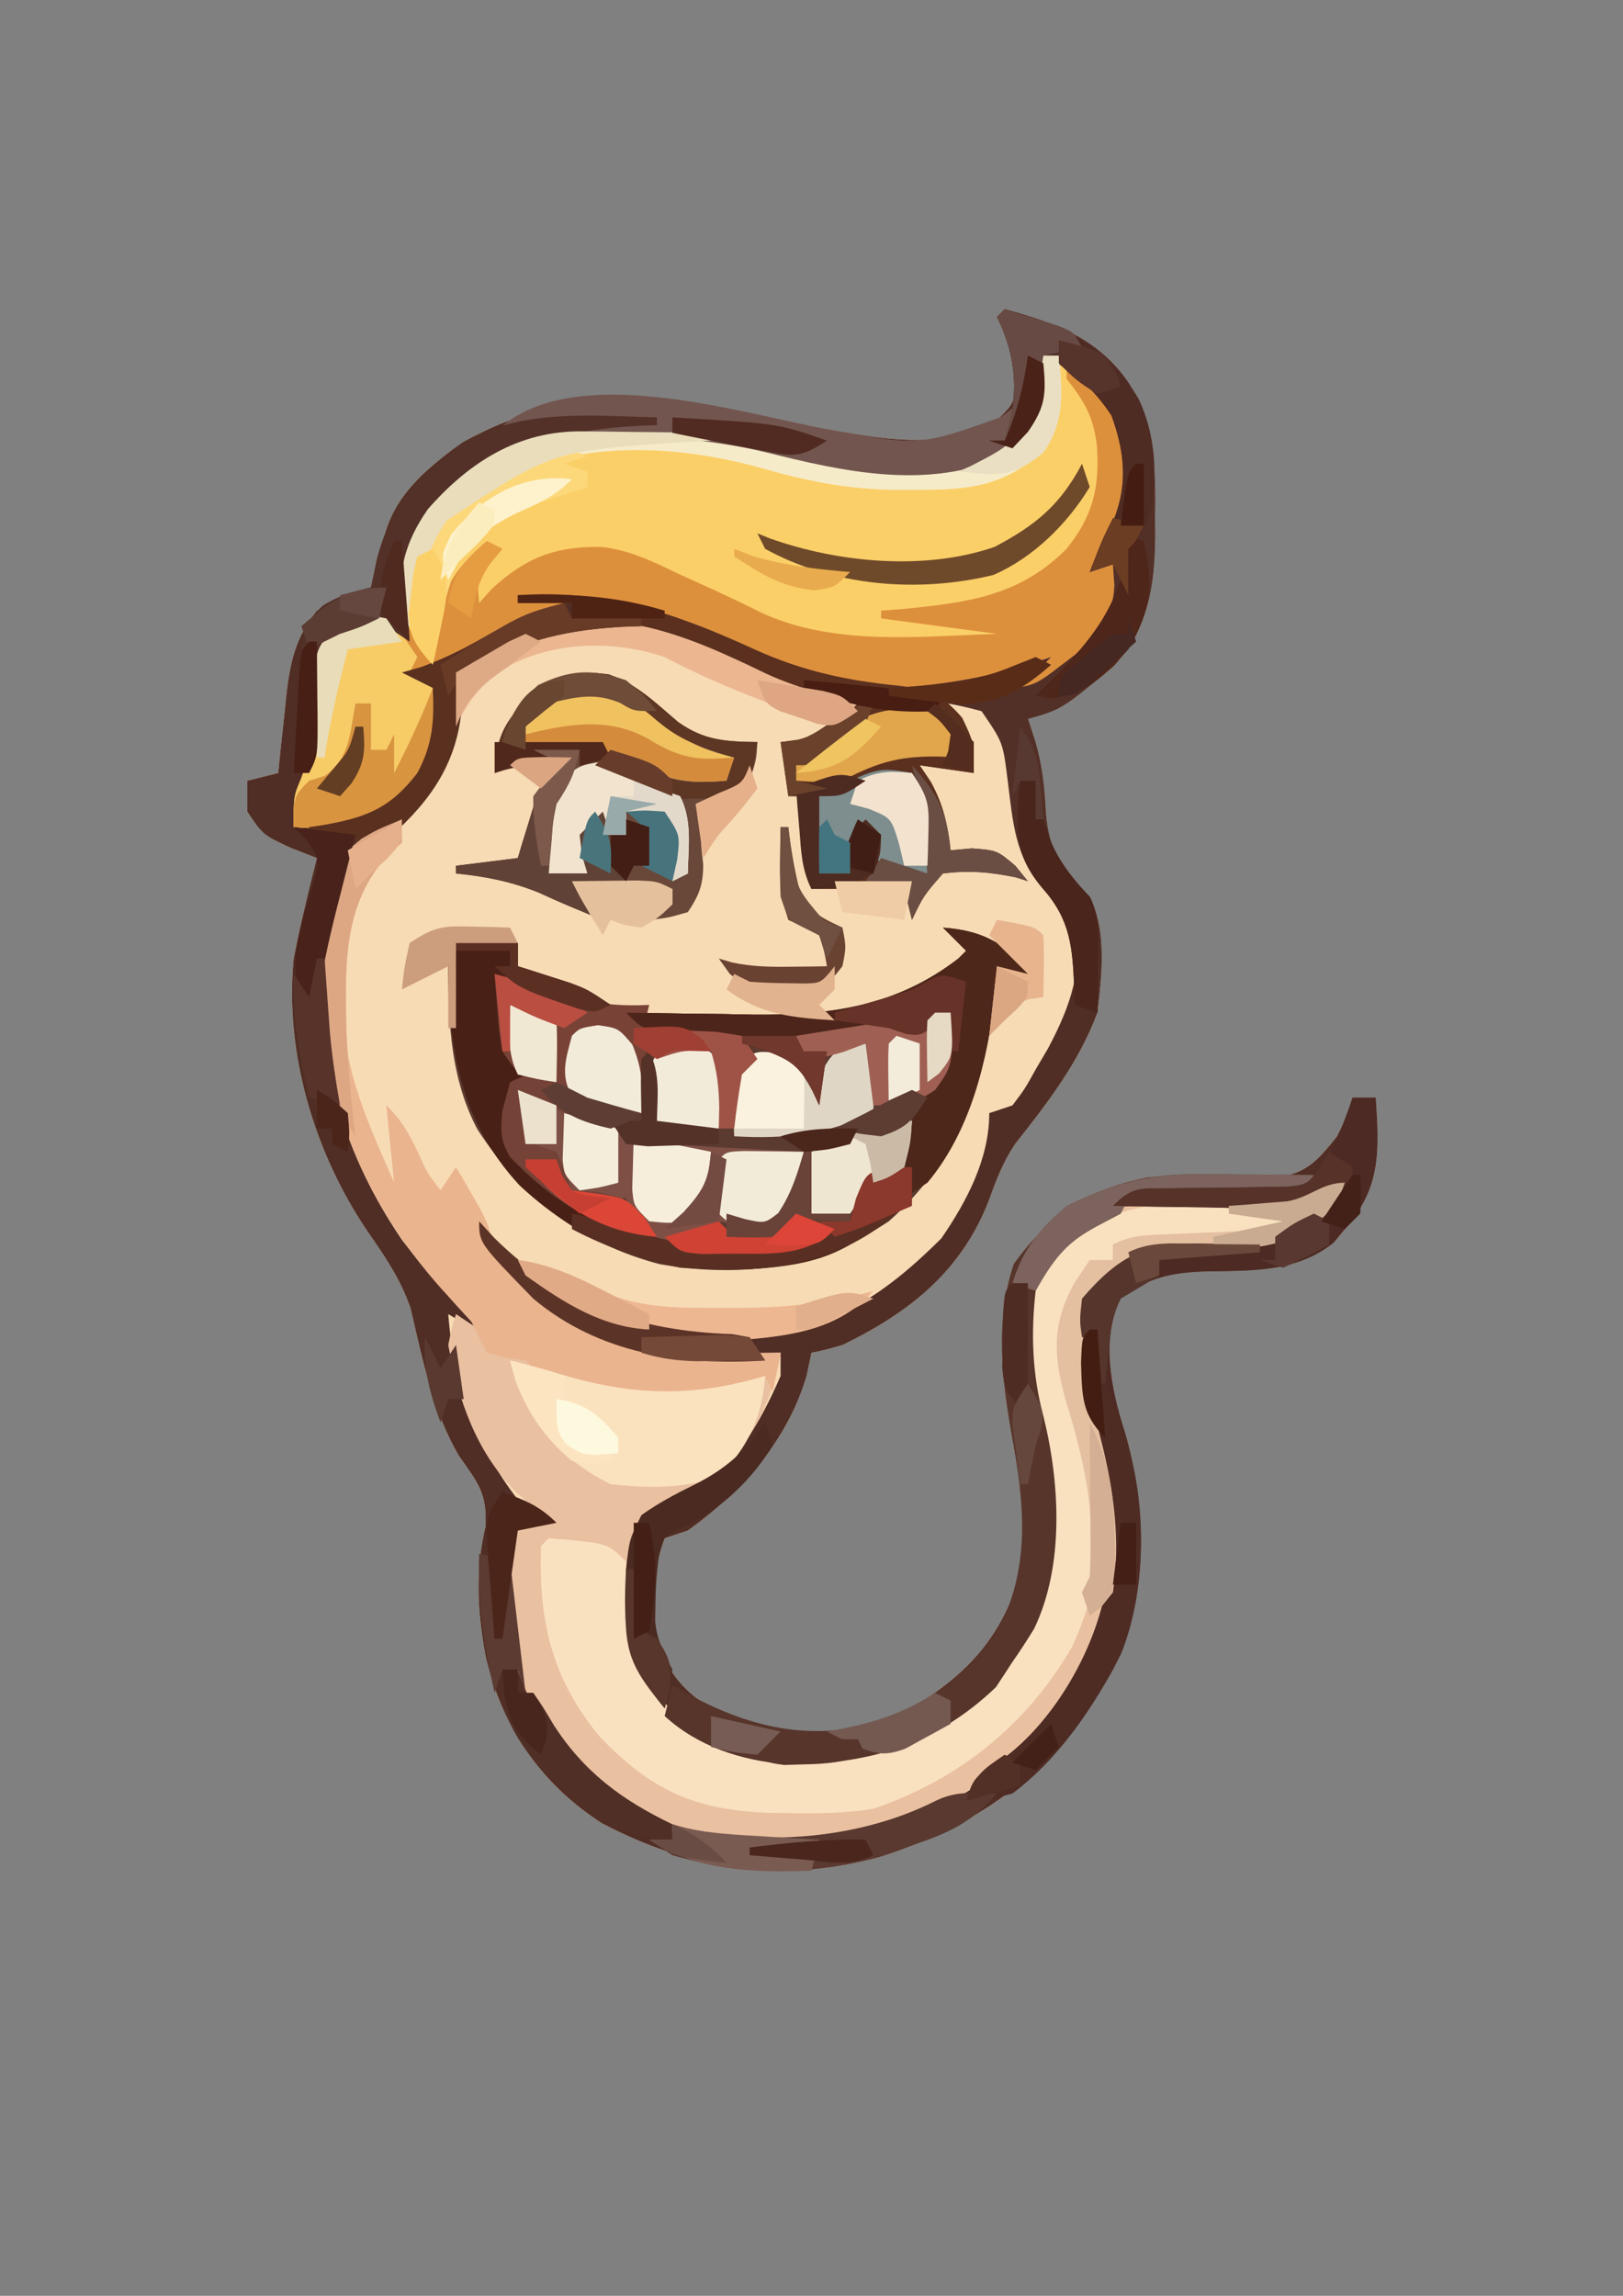 <?xml version="1.0" encoding="UTF-8"?>
<svg version="1.1" xmlns="http://www.w3.org/2000/svg" width="210" height="297">
<rect width="100%" height="100%" fill="#808080" stroke="none"/>
<path d="M0 0 C6.563 1.794 12.113 3.746 16.122 9.653 C19.222 15.321 19.579 20.178 19.438 26.562 C19.445 27.469 19.452 28.376 19.459 29.311 C19.397 35.932 18.621 40.99 14.133 46.145 C7.355 51.775 7.355 51.775 3 53 C3.309 53.949 3.619 54.898 3.938 55.875 C4.856 58.976 5.147 61.838 5.312 65.062 C5.731 70.255 7.364 72.364 11 76 C13.251 80.502 12.567 86.131 12 91 C9.601 97.424 5.58 102.644 1.363 107.973 C-0.163 110.243 -1.017 112.427 -1.938 115 C-5.437 124.312 -12.187 129.734 -21 134 C-23.301 134.66 -23.301 134.66 -25 135 C-25.206 135.969 -25.413 136.939 -25.625 137.938 C-28.068 146.334 -33.991 152.979 -41 158 C-41.99 158.33 -42.98 158.66 -44 159 C-45.731 163.648 -45.836 169.274 -44.387 174 C-42.307 178.251 -39.584 180.424 -35.27 182.281 C-28.191 184.523 -20.967 184.68 -14 182 C-6.6 178.037 -1.299 173.354 1.465 165.289 C2.962 158.885 2.172 152.517 1 146.125 C-0.358 138.623 -1.297 130.824 1.188 123.5 C5.903 116.995 10.555 113.873 18.5 112.312 C21.269 112.013 23.875 112.029 26.668 112.121 C27.328 112.141 27.988 112.16 28.668 112.18 C30.617 112.248 32.564 112.35 34.512 112.453 C38.939 111.878 40.258 110.432 43 107 C44.319 104.335 44.319 104.335 45 102 C45.99 102 46.98 102 48 102 C48.438 108.833 48.74 113.583 44 119 C43.526 119.578 43.051 120.155 42.562 120.75 C37.669 124.665 31.839 124.363 25.883 124.479 C21.444 124.65 18.542 125.27 15 128 C12.394 133.211 13.797 139.814 15.5 145.125 C18.373 154.757 18.701 166.899 14 176 C6.902 188.626 -2.417 195.785 -16.07 200.203 C-28.896 203.692 -40.477 201.99 -52.16 195.84 C-60.124 190.681 -65.132 183.313 -67.188 174.125 C-68.218 168.4 -68.517 163.226 -67.188 157.5 C-66.954 153.138 -68.169 151.826 -70.594 148.371 C-73.99 142.644 -75.372 135.69 -76.875 129.25 C-78.201 125.418 -80.18 122.564 -82.48 119.25 C-89.314 109.131 -93.196 96.237 -92 84 C-91.136 79.63 -90.105 75.314 -89 71 C-90.114 70.567 -91.228 70.134 -92.375 69.688 C-96 68 -96 68 -98 65 C-98 63.68 -98 62.36 -98 61 C-96.02 60.505 -96.02 60.505 -94 60 C-93.89 58.903 -93.781 57.806 -93.668 56.676 C-93.508 55.221 -93.348 53.767 -93.188 52.312 C-93.117 51.591 -93.047 50.87 -92.975 50.127 C-92.478 45.777 -91.814 42.521 -89 39 C-87.824 38.567 -86.649 38.134 -85.438 37.688 C-84.303 37.131 -83.169 36.574 -82 36 C-80.821 32.497 -80.821 32.497 -80.434 30.051 C-79.215 24.288 -74.933 20.628 -70.324 17.391 C-55.042 8.247 -38.666 12.73 -22.207 15.68 C-14.654 16.973 -7.869 18.132 -0.938 14.312 C1.244 12.118 1.244 12.118 1.438 9.062 C1.01 6.073 0.282 3.724 -1 1 C-0.67 0.67 -0.34 0.34 0 0 Z " fill="#F7DBB4" transform="translate(130,40)"/>
<path d="M0 0 C6.563 1.794 12.113 3.746 16.122 9.653 C19.222 15.321 19.579 20.178 19.438 26.562 C19.445 27.469 19.452 28.376 19.459 29.311 C19.397 35.932 18.621 40.99 14.133 46.145 C7.355 51.775 7.355 51.775 3 53 C3.309 53.949 3.619 54.898 3.938 55.875 C4.856 58.976 5.147 61.838 5.312 65.062 C5.731 70.255 7.364 72.364 11 76 C13.251 80.502 12.567 86.131 12 91 C9.601 97.424 5.58 102.644 1.363 107.973 C-0.163 110.243 -1.017 112.427 -1.938 115 C-5.437 124.312 -12.187 129.734 -21 134 C-23.301 134.66 -23.301 134.66 -25 135 C-25.206 135.969 -25.413 136.939 -25.625 137.938 C-28.068 146.334 -33.991 152.979 -41 158 C-41.99 158.33 -42.98 158.66 -44 159 C-45.731 163.648 -45.836 169.274 -44.387 174 C-42.307 178.251 -39.584 180.424 -35.27 182.281 C-28.191 184.523 -20.967 184.68 -14 182 C-6.6 178.037 -1.299 173.354 1.465 165.289 C2.962 158.885 2.172 152.517 1 146.125 C-0.358 138.623 -1.297 130.824 1.188 123.5 C5.903 116.995 10.555 113.873 18.5 112.312 C21.269 112.013 23.875 112.029 26.668 112.121 C27.328 112.141 27.988 112.16 28.668 112.18 C30.617 112.248 32.564 112.35 34.512 112.453 C38.939 111.878 40.258 110.432 43 107 C44.319 104.335 44.319 104.335 45 102 C45.99 102 46.98 102 48 102 C48.438 108.833 48.74 113.583 44 119 C43.526 119.578 43.051 120.155 42.562 120.75 C37.669 124.665 31.839 124.363 25.883 124.479 C21.444 124.65 18.542 125.27 15 128 C12.394 133.211 13.797 139.814 15.5 145.125 C18.373 154.757 18.701 166.899 14 176 C6.902 188.626 -2.417 195.785 -16.07 200.203 C-28.896 203.692 -40.477 201.99 -52.16 195.84 C-60.124 190.681 -65.132 183.313 -67.188 174.125 C-68.218 168.4 -68.517 163.226 -67.188 157.5 C-66.954 153.138 -68.169 151.826 -70.594 148.371 C-73.99 142.644 -75.372 135.69 -76.875 129.25 C-78.201 125.418 -80.18 122.564 -82.48 119.25 C-89.314 109.131 -93.196 96.237 -92 84 C-91.136 79.63 -90.105 75.314 -89 71 C-90.114 70.567 -91.228 70.134 -92.375 69.688 C-96 68 -96 68 -98 65 C-98 63.68 -98 62.36 -98 61 C-96.02 60.505 -96.02 60.505 -94 60 C-93.89 58.903 -93.781 57.806 -93.668 56.676 C-93.508 55.221 -93.348 53.767 -93.188 52.312 C-93.117 51.591 -93.047 50.87 -92.975 50.127 C-92.478 45.777 -91.814 42.521 -89 39 C-87.824 38.567 -86.649 38.134 -85.438 37.688 C-84.303 37.131 -83.169 36.574 -82 36 C-80.821 32.497 -80.821 32.497 -80.434 30.051 C-79.215 24.288 -74.933 20.628 -70.324 17.391 C-55.042 8.247 -38.666 12.73 -22.207 15.68 C-14.654 16.973 -7.869 18.132 -0.938 14.312 C1.244 12.118 1.244 12.118 1.438 9.062 C1.01 6.073 0.282 3.724 -1 1 C-0.67 0.67 -0.34 0.34 0 0 Z M-71 47 C-71.359 49.13 -71.359 49.13 -71.312 51.562 C-71.753 57.537 -73.925 61.635 -78 66 C-79.848 67.098 -79.848 67.098 -81.688 67.938 C-85.821 70.511 -86.477 72.218 -87.559 76.844 C-89.81 92.942 -87.253 106.782 -77.98 120.414 C-74.582 124.851 -70.861 128.964 -67 133 C-68.65 132.01 -70.3 131.02 -72 130 C-71.341 138.896 -68.49 146.916 -63 154 C-61.515 154.99 -61.515 154.99 -60 156 C-60.99 156 -61.98 156 -63 156 C-65.827 161.653 -64.444 170.378 -62.875 176.312 C-60.034 184.465 -54.48 190.731 -47 195 C-41.227 197.758 -36.047 198.519 -29.688 198.438 C-28.852 198.429 -28.016 198.421 -27.154 198.412 C-20.467 198.23 -14.963 197.155 -9 194 C-8.068 193.526 -7.136 193.051 -6.176 192.562 C3.271 187.201 9.74 178.889 13.379 168.652 C15.434 159.876 13.848 151.786 11.688 143.215 C10.599 138.124 10.129 133.156 11 128 C13.216 125.026 14.739 123.63 18 122 C19.922 121.944 21.844 121.891 23.766 121.862 C31.213 121.702 36.531 121.164 42.629 116.473 C44.227 115.091 44.227 115.091 44 113 C43.288 113.324 42.577 113.649 41.843 113.983 C38.863 115.049 36.659 115.253 33.508 115.273 C32.473 115.294 31.438 115.315 30.371 115.336 C28.215 115.362 26.059 115.38 23.902 115.391 C17.387 115.536 13.296 116.107 8 120 C3.085 125.433 2.79 128.709 2.832 135.867 C2.974 138.511 3.3 140.657 4 143.188 C6.165 151.849 6.731 162.579 2.75 170.75 C1.87 172.19 0.958 173.611 0 175 C-0.536 175.907 -1.073 176.815 -1.625 177.75 C-9.263 184.986 -18.138 187.354 -28.406 187.215 C-34.06 186.747 -38.495 185.243 -42.875 181.625 C-43.576 180.759 -44.278 179.893 -45 179 C-45.598 178.299 -46.196 177.597 -46.812 176.875 C-48.699 172.307 -48.251 167.869 -48 163 C-48.021 161.886 -48.041 160.773 -48.062 159.625 C-46.538 155.859 -43.971 155.286 -40.426 153.551 C-35.102 150.147 -31.472 143.744 -29 138 C-29 137.01 -29 136.02 -29 135 C-29.871 135.046 -30.743 135.093 -31.641 135.141 C-42.349 135.465 -52.505 134.079 -61 127 C-63.104 124.745 -65.085 122.417 -67 120 C-66.381 120.701 -65.763 121.403 -65.125 122.125 C-57.199 130.006 -48.04 133.018 -37.125 133.312 C-24.509 133.07 -17.021 129.021 -8.188 120.188 C-4.896 115.391 -2 109.912 -2 104 C-1.01 103.67 -0.02 103.34 1 103 C2.617 100.856 2.617 100.856 4.062 98.25 C4.569 97.389 5.076 96.528 5.598 95.641 C8.534 90.111 10.252 85.272 9 79 C7.75 77.047 7.75 77.047 6.125 75.25 C2.365 70.866 2.126 66.686 1.5 61.078 C0.829 56.947 -0.627 54.401 -3 51 C-4.65 51 -6.3 51 -8 51 C-7.526 51.742 -7.051 52.485 -6.562 53.25 C-5.221 55.611 -4.488 57.366 -4 60 C-6.31 59.67 -8.62 59.34 -11 59 C-10.691 59.681 -10.381 60.361 -10.062 61.062 C-8.866 64.37 -8.41 67.515 -8 71 C-6.886 70.959 -5.772 70.918 -4.625 70.875 C-1 71 -1 71 1 73 C0.34 72.67 -0.32 72.34 -1 72 C-4.416 71.5 -4.416 71.5 -8 72 C-10.472 74.358 -10.472 74.358 -12 77 C-12 76.01 -12 75.02 -12 74 C-13.604 73.973 -15.208 73.954 -16.812 73.938 C-17.706 73.926 -18.599 73.914 -19.52 73.902 C-22.134 73.89 -22.134 73.89 -25 75 C-25.495 69.06 -25.495 69.06 -26 63 C-26.66 63 -27.32 63 -28 63 C-28 61.02 -28 59.04 -28 57 C-27.443 56.938 -26.886 56.876 -26.312 56.812 C-23.065 55.672 -21.357 53.45 -19 51 C-19.955 50.697 -20.91 50.394 -21.895 50.082 C-23.201 49.66 -24.507 49.237 -25.812 48.812 C-26.499 48.591 -27.185 48.369 -27.892 48.14 C-31.987 46.78 -35.732 45.195 -39.562 43.188 C-50.558 38.009 -61.328 40.552 -71 47 Z " fill="#502E25" transform="translate(130,40)"/>
<path d="M0 0 C5.034 1.438 6.99 3.902 10 8 C11.602 12.807 11.938 16.882 9.883 21.523 C8.651 23.73 7.374 25.88 6 28 C7.32 27.34 8.64 26.68 10 26 C10.54 29.705 10.694 31.856 8.723 35.105 C4.716 39.948 0.764 42.573 -5 45 C-5.33 44.34 -5.66 43.68 -6 43 C-5.01 42.34 -4.02 41.68 -3 41 C-4.237 41.481 -4.237 41.481 -5.5 41.973 C-18.8 45.876 -30.961 42.004 -43.184 36.59 C-49.295 33.92 -55.192 31.471 -62 32 C-62.66 32.66 -63.32 33.32 -64 34 C-65.587 34.668 -67.194 35.288 -68.812 35.875 C-72.798 37.409 -75.842 39.052 -79 42 C-78.505 42.495 -78.505 42.495 -78 43 C-77.937 48.972 -79.042 53.382 -83 58 C-87.319 61.702 -91.599 61.318 -97 61 C-97 57 -97 57 -96.023 54.691 C-94.37 50.344 -94.647 45.887 -94.539 41.277 C-93.914 37.479 -93.049 36.276 -90 34 C-87.123 33.657 -85.591 33.704 -83 35 C-83.058 34.443 -83.116 33.886 -83.176 33.312 C-83.556 26.887 -82.254 22.857 -78 18 C-70.684 11.348 -64.548 9.612 -54.812 9.625 C-53.838 9.624 -52.863 9.622 -51.859 9.621 C-44.694 9.724 -38.213 10.801 -31.293 12.561 C-23.364 14.534 -14.648 15.705 -6.812 12.75 C-3.952 10.97 -2.499 9.998 -1 7 C-0.275 3.347 -0.275 3.347 0 0 Z " fill="#FBCF68" transform="translate(135,46)"/>
<path d="M0 0 C0 0.99 0 1.98 0 3 C-0.598 3.536 -1.196 4.072 -1.812 4.625 C-7.454 10.75 -7.625 18.927 -7.504 26.914 C-6.897 34.003 -3.844 40.558 -1 47 C-1.33 43.7 -1.66 40.4 -2 37 C0.002 39.002 0.857 40.536 2.062 43.062 C3.252 45.727 3.252 45.727 5 48 C5.66 47.01 6.32 46.02 7 45 C10.878 51.592 10.878 51.592 11.75 54.5 C15.156 61.312 21.82 64.752 28.703 67.273 C29.461 67.513 30.219 67.753 31 68 C31.608 68.197 32.217 68.394 32.844 68.598 C35.99 69.185 39.054 69.092 42.25 69.062 C43.513 69.053 44.777 69.044 46.078 69.035 C47.524 69.018 47.524 69.018 49 69 C48.037 75.816 44.09 82.111 39.086 86.789 C36.487 88.68 34.05 89.983 31 91 C29.467 98.088 28.343 105.914 32.062 112.438 C35.293 116.904 39.068 119.049 44.312 120.75 C56.01 121.838 65.55 120.459 75 113 C80.846 106.167 83.36 99.729 83.25 90.75 C83.246 89.989 83.242 89.227 83.238 88.443 C83.167 83.813 82.664 79.659 81.461 75.18 C80.182 69.131 79.989 63.096 82.688 57.5 C86.485 53.394 89.679 50.234 95.464 49.826 C96.901 49.791 96.901 49.791 98.367 49.754 C99.418 49.721 100.468 49.688 101.551 49.654 C103.759 49.593 105.967 49.536 108.176 49.482 C109.229 49.448 110.282 49.414 111.367 49.379 C112.327 49.354 113.288 49.329 114.277 49.303 C117.156 48.983 119.373 48.194 122 47 C120.778 50.802 118.461 52.273 115.048 54.153 C111.552 55.599 108.115 55.559 104.375 55.562 C99.205 55.594 95.214 55.671 91 59 C87.861 63.709 88.56 68.479 89 74 C89.452 76.156 89.953 78.303 90.5 80.438 C93.691 93.292 92.317 103.148 85.496 114.504 C81.129 120.723 75.667 124.484 69 128 C67.77 128.654 67.77 128.654 66.516 129.32 C56.879 133.6 43.359 134 33.375 130.5 C24.152 125.937 18.068 118.998 14.75 109.375 C13.506 103.734 13.448 97.732 14 92 C15 91 16 90 17 89 C16.258 88.34 15.515 87.68 14.75 87 C9.578 81.799 7.299 75.088 6 68 C6.457 65.766 6.457 65.766 7 64 C8.485 64.99 8.485 64.99 10 66 C9.42 65.394 8.84 64.788 8.242 64.164 C-3.541 51.525 -10.846 37.525 -10.451 20.015 C-10.18 14.487 -9.895 8.841 -7 4 C-4.71 2.062 -2.815 1.168 0 0 Z " fill="#E9C0A0" transform="translate(52,106)"/>
<path d="M0 0 C5.629 0.402 8.004 2.289 12 6 C11.67 6.66 11.34 7.32 11 8 C9.68 7.01 8.36 6.02 7 5 C6.918 6.217 6.835 7.434 6.75 8.688 C5.445 20.308 1.839 30.188 -7 38 C-16.125 44.026 -25.922 45.403 -36.676 43.535 C-46.872 40.855 -54.543 34.886 -60.219 26.117 C-63.998 19.018 -64.047 10.89 -64 3 C-63 2 -63 2 -61.152 1.902 C-59.102 1.935 -57.051 1.967 -55 2 C-55 2.99 -55 3.98 -55 5 C-54.385 5.193 -53.77 5.387 -53.137 5.586 C-51.924 5.977 -51.924 5.977 -50.688 6.375 C-49.887 6.63 -49.086 6.885 -48.262 7.148 C-46 8 -46 8 -43 10 C-45 11 -45 11 -47.023 10.512 C-48.187 10.104 -48.187 10.104 -49.375 9.688 C-50.531 9.291 -50.531 9.291 -51.711 8.887 C-53.887 8.044 -55.933 7.081 -58 6 C-57.69 7.605 -57.377 9.209 -57.062 10.812 C-56.801 12.152 -56.801 12.152 -56.535 13.52 C-56.023 16.114 -56.023 16.114 -55 19 C-53.928 19.103 -52.855 19.206 -51.75 19.312 C-47.991 20.002 -46.861 20.711 -44 23 C-41.351 23.714 -41.351 23.714 -39 24 C-38.959 22.783 -38.917 21.566 -38.875 20.312 C-38.852 19.628 -38.829 18.944 -38.805 18.238 C-39.039 15.552 -39.964 13.476 -41 11 C-39.852 11.024 -39.852 11.024 -38.68 11.048 C-35.162 11.111 -31.644 11.149 -28.125 11.188 C-26.319 11.225 -26.319 11.225 -24.477 11.264 C-14.462 11.345 -6.066 10.204 2 4 C2.33 3.67 2.66 3.34 3 3 C2.01 2.01 1.02 1.02 0 0 Z " fill="#5B3A30" transform="translate(122,120)"/>
<path d="M0 0 C6.894 5.246 6.894 5.246 8 10 C8.824 17.06 6.814 21.116 3 27 C4.32 26.34 5.64 25.68 7 25 C7.54 28.705 7.694 30.856 5.723 34.105 C1.716 38.948 -2.236 41.573 -8 44 C-8.33 43.34 -8.66 42.68 -9 42 C-8.01 41.34 -7.02 40.68 -6 40 C-7.237 40.481 -7.237 40.481 -8.5 40.973 C-21.8 44.876 -33.961 41.004 -46.184 35.59 C-52.295 32.92 -58.192 30.471 -65 31 C-65.66 31.66 -66.32 32.32 -67 33 C-68.587 33.668 -70.194 34.288 -71.812 34.875 C-75.798 36.409 -78.842 38.052 -82 41 C-81.505 41.495 -81.505 41.495 -81 42 C-80.937 47.972 -82.042 52.382 -86 57 C-90.319 60.702 -94.599 60.318 -100 60 C-100 56 -100 56 -99.023 53.691 C-97.37 49.344 -97.647 44.887 -97.539 40.277 C-96.914 36.479 -96.04 35.283 -93 33 C-89.424 32.464 -87.032 33.051 -84 35 C-83.67 35.66 -83.34 36.32 -83 37 C-82.841 36.408 -82.683 35.817 -82.52 35.207 C-80.918 29.784 -79.345 26.64 -75 23 C-74.34 23.33 -73.68 23.66 -73 24 C-73.495 24.598 -73.99 25.196 -74.5 25.812 C-76.283 27.97 -76.283 27.97 -76 31 C-75.464 30.402 -74.927 29.804 -74.375 29.188 C-69.96 25.121 -66.177 23.653 -60.154 23.755 C-56.496 24.171 -53.47 25.655 -50.188 27.25 C-48.768 27.893 -47.347 28.535 -45.926 29.176 C-43.694 30.203 -41.49 31.255 -39.293 32.355 C-29.838 36.587 -19.128 35.322 -9 35 C-13.95 34.34 -18.9 33.68 -24 33 C-24 32.67 -24 32.34 -24 32 C-23.022 31.925 -22.043 31.85 -21.035 31.773 C-12.835 30.951 -6.08 30.121 0 24 C3.388 19.79 4.293 16.116 3.938 10.75 C3.494 6.936 2.357 4.989 0 2 C0 1.34 0 0.68 0 0 Z " fill="#DD903C" transform="translate(138,47)"/>
<path d="M0 0 C-2.969 2.561 -4.857 3.386 -8.766 3.512 C-9.655 3.547 -10.545 3.583 -11.461 3.619 C-12.381 3.642 -13.302 3.664 -14.25 3.688 C-15.186 3.722 -16.122 3.756 -17.086 3.791 C-19.391 3.873 -21.695 3.943 -24 4 C-24 4.66 -24 5.32 -24 6 C-24.99 6.33 -25.98 6.66 -27 7 C-30.005 11.562 -30.807 15.664 -30 21 C-29.364 23.259 -28.694 25.508 -28 27.75 C-24.943 38.029 -24.762 46.251 -29.312 56.102 C-35.21 66.232 -43.966 73.223 -55 77 C-58.499 77.557 -61.899 77.622 -65.438 77.562 C-66.363 77.551 -67.289 77.539 -68.243 77.527 C-77.99 77.211 -83.694 74.695 -90.438 67.625 C-96.672 60.058 -98.322 52.646 -98 43 C-97.505 42.505 -97.505 42.505 -97 42 C-89.397 42.603 -89.397 42.603 -87 45 C-86.825 46.87 -86.733 48.748 -86.688 50.625 C-86.269 56.544 -85.104 60.633 -81 65 C-73.891 70.567 -65.571 70.755 -56.926 69.762 C-49.054 68.181 -42.042 64.084 -37.5 57.438 C-33.872 51.521 -32.665 46.696 -32.75 39.75 C-32.754 38.989 -32.758 38.227 -32.762 37.443 C-32.833 32.813 -33.336 28.659 -34.539 24.18 C-35.818 18.131 -36.011 12.096 -33.312 6.5 C-24.081 -3.48 -12.631 -1.742 0 0 Z " fill="#F9E1C0" transform="translate(168,157)"/>
<path d="M0 0 C3.619 1.217 6.113 3.719 8.988 6.164 C12.411 8.578 15.115 8.679 19.242 8.754 C19.117 11.004 19.117 11.004 18.242 13.754 C17.232 14.331 16.221 14.909 15.18 15.504 C12.054 17.361 12.054 17.361 11.918 19.863 C11.963 22.239 11.963 22.239 12.227 24.535 C12.245 27.182 11.706 28.564 10.242 30.754 C7.617 31.504 7.617 31.504 5.242 31.754 C5.572 31.094 5.902 30.434 6.242 29.754 C6.902 29.754 7.562 29.754 8.242 29.754 C8.242 29.094 8.242 28.434 8.242 27.754 C4.282 27.754 0.322 27.754 -3.758 27.754 C-2.768 29.074 -1.778 30.394 -0.758 31.754 C-3.593 30.637 -6.366 29.472 -9.133 28.191 C-12.74 26.761 -15.912 26.146 -19.758 25.754 C-19.758 25.424 -19.758 25.094 -19.758 24.754 C-15.798 24.259 -15.798 24.259 -11.758 23.754 C-11.576 23.139 -11.394 22.524 -11.207 21.891 C-10.956 21.082 -10.704 20.274 -10.445 19.441 C-10.202 18.641 -9.958 17.84 -9.707 17.016 C-8.716 14.654 -7.677 13.415 -5.758 11.754 C-9.1 11.68 -11.561 11.688 -14.758 12.754 C-14.482 8.796 -14.017 7.054 -11.383 4.004 C-7.389 0.58 -5.341 -0.773 0 0 Z " fill="#694739" transform="translate(78.758,87.246)"/>
<path d="M0 0 C11.354 -0.819 20.526 2.366 30.75 7.062 C36.863 9.817 42.645 11.068 49.315 11.711 C53.316 12.21 54.793 12.764 57.492 15.844 C59 19 59 19 59 23 C56.69 22.67 54.38 22.34 52 22 C52.474 22.701 52.949 23.402 53.438 24.125 C55.087 27.161 55.604 29.592 56 33 C56.907 32.917 57.815 32.835 58.75 32.75 C62 33 62 33 64.375 35 C64.911 35.66 65.448 36.32 66 37 C65.484 36.835 64.969 36.67 64.438 36.5 C61.077 35.811 58.424 35.572 55 36 C52.505 38.866 52.505 38.866 51 42 C50.505 40.02 50.505 40.02 50 38 C46.04 38 42.08 38 38 38 C36.738 35.475 36.901 33.688 36.938 30.875 C36.947 29.965 36.956 29.055 36.965 28.117 C36.976 27.419 36.988 26.72 37 26 C36.34 26 35.68 26 35 26 C34.505 22.535 34.505 22.535 34 19 C34.742 18.897 35.485 18.794 36.25 18.688 C39.17 17.957 40.732 16.932 43 15 C42.455 14.831 41.909 14.663 41.348 14.489 C34.882 12.421 28.853 9.741 22.75 6.785 C17.418 4.314 12.871 3.384 7 3 C7 2.34 7 1.68 7 1 C4.69 1 2.38 1 0 1 C0 0.67 0 0.34 0 0 Z " fill="#5B301F" transform="translate(67,77)"/>
<path d="M0 0 C0 0.99 0 1.98 0 3 C-0.598 3.536 -1.196 4.072 -1.812 4.625 C-7.454 10.75 -7.625 18.927 -7.504 26.914 C-6.897 34.003 -3.844 40.558 -1 47 C-1.33 43.7 -1.66 40.4 -2 37 C0.002 39.002 0.857 40.536 2.062 43.062 C3.252 45.727 3.252 45.727 5 48 C5.66 47.01 6.32 46.02 7 45 C10.878 51.592 10.878 51.592 11.75 54.5 C15.156 61.312 21.82 64.752 28.703 67.273 C29.461 67.513 30.219 67.753 31 68 C31.608 68.197 32.217 68.394 32.844 68.598 C35.99 69.185 39.054 69.092 42.25 69.062 C43.513 69.053 44.777 69.044 46.078 69.035 C47.524 69.018 47.524 69.018 49 69 C48.67 70.65 48.34 72.3 48 74 C47.67 73.34 47.34 72.68 47 72 C46.01 72.66 45.02 73.32 44 74 C35.462 76.587 26.185 75.098 18 72 C17.34 71.34 16.68 70.68 16 70 C14.762 69.814 14.762 69.814 13.5 69.625 C12.675 69.419 11.85 69.213 11 69 C10.315 67.676 9.652 66.341 9 65 C7.785 63.594 6.531 62.221 5.25 60.875 C-5.75 48.622 -11.151 34.299 -10.348 17.906 C-9.282 5.932 -9.282 5.932 -5.242 2.512 C-3.312 1.375 -3.312 1.375 0 0 Z " fill="#EAB48E" transform="translate(52,106)"/>
<path d="M0 0 C0.99 0 1.98 0 3 0 C3.438 6.833 3.74 11.583 -1 17 C-1.474 17.578 -1.949 18.155 -2.438 18.75 C-7.331 22.665 -13.161 22.363 -19.117 22.479 C-23.556 22.65 -26.458 23.27 -30 26 C-32.606 31.211 -31.203 37.814 -29.5 43.125 C-26.627 52.757 -26.299 64.899 -31 74 C-34.361 79.979 -38.461 85.849 -44 90 C-47.438 90.938 -47.438 90.938 -50 91 C-49 88 -49 88 -45.875 86 C-39.067 81.363 -33.592 72.103 -32 64 C-31.239 55.97 -32.355 48.978 -34.312 41.215 C-35.402 36.122 -35.865 31.159 -35 26 C-32.564 22.708 -30.378 21.252 -27 19 C-24.255 18.825 -21.558 18.73 -18.812 18.688 C-11.844 18.446 -7.462 17.666 -2 13 C-1.67 12.34 -1.34 11.68 -1 11 C-1.702 11.489 -2.404 11.978 -3.128 12.482 C-6.393 14.208 -8.293 14.349 -11.957 14.293 C-13.069 14.283 -14.181 14.274 -15.326 14.264 C-16.477 14.239 -17.627 14.213 -18.812 14.188 C-19.982 14.174 -21.152 14.16 -22.357 14.146 C-25.239 14.111 -28.119 14.062 -31 14 C-29 12 -29 12 -26.741 11.808 C-25.82 11.828 -24.898 11.847 -23.949 11.867 C-22.941 11.865 -21.932 11.862 -20.893 11.859 C-18.767 11.87 -16.642 11.903 -14.518 11.961 C-8.845 12.054 -8.845 12.054 -4.19 9.267 C-2.284 6.272 -1.121 3.363 0 0 Z " fill="#4D2A23" transform="translate(175,142)"/>
<path d="M0 0 C6.563 1.794 12.113 3.746 16.122 9.653 C19.222 15.321 19.579 20.178 19.438 26.562 C19.445 27.469 19.452 28.376 19.459 29.311 C19.397 35.932 18.621 40.99 14.133 46.145 C7.355 51.775 7.355 51.775 3 53 C3.309 53.949 3.619 54.898 3.938 55.875 C4.856 58.976 5.147 61.838 5.312 65.062 C5.731 70.255 7.364 72.364 11 76 C12.442 78.884 12.094 81.417 12.062 84.625 C12.053 85.814 12.044 87.002 12.035 88.227 C12.024 89.142 12.012 90.057 12 91 C10.515 90.505 10.515 90.505 9 90 C8.996 88.948 8.996 88.948 8.992 87.875 C8.781 82.69 8.57 79.102 5.062 75.125 C1.312 70.803 1.087 66.545 0.387 61.004 C-0.225 56.035 -0.225 56.035 -3 52 C-6.968 50.901 -10.905 50.368 -15 50 C-15 49.67 -15 49.34 -15 49 C-13.983 48.944 -13.983 48.944 -12.945 48.887 C-6.269 48.415 -0.323 47.181 6 45 C3.726 47.43 2.317 48.428 -1 49 C3.269 49 3.883 48.725 7.062 46.25 C8.07 45.484 8.07 45.484 9.098 44.703 C12.286 41.849 13.936 40.102 14.188 35.75 C14.126 34.843 14.064 33.935 14 33 C12.515 33.495 12.515 33.495 11 34 C12.851 29.24 12.851 29.24 14.125 27.188 C15.979 22.554 15.473 18.293 13.812 13.75 C11.461 10.182 8.816 7.908 5 6 C5.124 7.578 5.124 7.578 5.25 9.188 C4.965 13.538 3.976 14.932 1 18 C0.01 17.67 -0.98 17.34 -2 17 C-1.34 17 -0.68 17 0 17 C1.856 11.431 1.616 6.232 -1 1 C-0.67 0.67 -0.34 0.34 0 0 Z " fill="#533027" transform="translate(130,40)"/>
<path d="M0 0 C1.329 0.005 1.329 0.005 2.686 0.01 C4.054 0.022 4.054 0.022 5.449 0.035 C6.381 0.04 7.312 0.044 8.271 0.049 C10.56 0.061 12.848 0.077 15.137 0.098 C14.807 0.758 14.477 1.418 14.137 2.098 C2.752 2.593 2.752 2.593 -8.863 3.098 C-9.193 3.758 -9.523 4.418 -9.863 5.098 C-10.956 5.675 -12.05 6.253 -13.176 6.848 C-17.039 9.042 -19.004 10.934 -20.863 15.098 C-21.484 20.603 -21.302 25.928 -19.863 31.285 C-17.711 39.894 -17.128 50.643 -21.051 58.785 C-21.945 60.25 -22.879 61.692 -23.863 63.098 C-24.565 64.17 -25.266 65.243 -25.988 66.348 C-33.848 73.866 -42.608 76.433 -53.266 76.32 C-59.007 75.828 -64.554 74.032 -68.863 70.098 C-68.533 68.778 -68.203 67.458 -67.863 66.098 C-66.954 66.622 -66.954 66.622 -66.027 67.156 C-57.817 71.615 -50.283 73.367 -41.098 70.957 C-34.254 68.325 -28.406 63.918 -24.965 57.395 C-21.623 49.852 -22.409 42.154 -23.863 34.223 C-25.221 26.72 -26.161 18.921 -23.676 11.598 C-17.655 3.294 -10.15 -0.065 0 0 Z " fill="#57352B" transform="translate(154.863,151.902)"/>
<path d="M0 0 C3.507 0.789 4.541 2.66 6.5 5.562 C6.17 6.223 5.84 6.883 5.5 7.562 C6.82 8.223 8.14 8.883 9.5 9.562 C9.231 15.611 8.582 19.8 4.5 24.562 C0.181 28.265 -4.099 27.88 -9.5 27.562 C-9.5 23.562 -9.5 23.562 -8.523 21.254 C-6.87 16.907 -7.147 12.449 -7.039 7.84 C-6.297 3.331 -4.521 1.017 0 0 Z " fill="#F7CC67" transform="translate(47.5,79.438)"/>
<path d="M0 0 C4.439 1.366 8.564 3.118 12.754 5.098 C17.94 7.181 23.297 7.28 28.812 7.562 C29.601 7.606 30.389 7.649 31.201 7.693 C33.134 7.799 35.067 7.9 37 8 C36.211 13.695 36.211 13.695 34.312 16.438 C31.163 18.565 29.668 17.647 26 17 C23.649 17.957 21.313 18.953 19 20 C18.01 19.67 17.02 19.34 16 19 C14.812 16.438 14.812 16.438 14 14 C12.329 14.062 12.329 14.062 10.625 14.125 C7 14 7 14 5 12 C5 10.68 5 9.36 5 8 C3.68 7.67 2.36 7.34 1 7 C0.67 4.69 0.34 2.38 0 0 Z " fill="#7E5045" transform="translate(67,141)"/>
<path d="M0 0 C5.629 0.402 8.004 2.289 12 6 C11.67 6.66 11.34 7.32 11 8 C9.68 7.01 8.36 6.02 7 5 C6.918 6.217 6.835 7.434 6.75 8.688 C5.794 17.197 3.585 26.334 -2 33 C-2.99 33.66 -3.98 34.32 -5 35 C-5.239 29.033 -4.63 24.608 -1.438 19.5 C0.202 16.649 0.623 14.245 1 11 C0.134 11.773 0.134 11.773 -0.75 12.562 C-1.492 13.037 -2.235 13.511 -3 14 C-4.333 13.667 -5.667 13.333 -7 13 C-9.087 13.084 -11.171 13.234 -13.25 13.438 C-14.866 13.59 -14.866 13.59 -16.516 13.746 C-17.335 13.83 -18.155 13.914 -19 14 C-18.67 14.66 -18.34 15.32 -18 16 C-17.01 16 -16.02 16 -15 16 C-15.33 18.31 -15.66 20.62 -16 23 C-16.289 22.381 -16.578 21.762 -16.875 21.125 C-18.431 18.186 -19.594 17.16 -22.703 15.938 C-27.15 14.673 -31.595 14.148 -36.172 13.562 C-39 13 -39 13 -41 11 C-39.852 11.024 -39.852 11.024 -38.68 11.048 C-35.162 11.111 -31.644 11.149 -28.125 11.188 C-26.319 11.225 -26.319 11.225 -24.477 11.264 C-14.462 11.345 -6.066 10.204 2 4 C2.33 3.67 2.66 3.34 3 3 C2.01 2.01 1.02 1.02 0 0 Z " fill="#4E271B" transform="translate(122,120)"/>
<path d="M0 0 C2.174 0.521 4.308 1.095 6.445 1.754 C15.857 4.594 23.583 4.79 33 2 C32.613 7.285 30.781 11.3 27 15 C22.565 16.618 17.64 16.522 13 16 C7.148 13.129 3.053 8.709 0.688 2.625 C0.461 1.759 0.234 0.892 0 0 Z " fill="#FBE2BF" transform="translate(66,176)"/>
<path d="M0 0 C2.051 0.033 4.102 0.065 6.152 0.098 C6.152 1.088 6.152 2.078 6.152 3.098 C6.767 3.291 7.382 3.484 8.016 3.684 C9.228 4.074 9.228 4.074 10.465 4.473 C11.265 4.728 12.066 4.983 12.891 5.246 C15.152 6.098 15.152 6.098 18.152 8.098 C16.152 9.098 16.152 9.098 14.129 8.609 C13.353 8.337 12.577 8.065 11.777 7.785 C10.621 7.389 10.621 7.389 9.441 6.984 C7.265 6.141 5.219 5.178 3.152 4.098 C3.437 5.682 3.73 7.265 4.027 8.848 C4.19 9.729 4.352 10.611 4.52 11.52 C5.12 13.967 5.932 15.904 7.152 18.098 C6.492 18.098 5.832 18.098 5.152 18.098 C4.464 23.304 4.464 23.304 6.359 28.012 C12.694 34.747 20.947 38.675 30.133 39.301 C37.376 39.407 43.381 38.678 50.152 36.098 C51.699 35.51 51.699 35.51 53.277 34.91 C53.896 34.642 54.515 34.374 55.152 34.098 C49.516 40.218 44.643 41.764 36.453 42.262 C24.568 42.597 15.201 39.644 6.398 31.469 C-1.813 22.599 -2.917 12.737 -2.848 1.098 C-1.848 0.098 -1.848 0.098 0 0 Z " fill="#492015" transform="translate(60.848,121.902)"/>
<path d="M0 0 C0.66 0 1.32 0 2 0 C2.467 4.669 2.851 8.61 -0.188 12.438 C-5.356 17.147 -10.107 17.386 -16.812 17.375 C-17.656 17.376 -18.499 17.378 -19.367 17.379 C-25.613 17.275 -30.863 16.176 -36.86 14.445 C-48.821 11.211 -61.722 11.031 -72.688 17.199 C-77.253 20.754 -79.402 24.217 -80.75 29.812 C-80.992 30.788 -81.235 31.764 -81.484 32.77 C-81.655 33.506 -81.825 34.242 -82 35 C-82.33 35 -82.66 35 -83 35 C-83.625 29.004 -83.13 24.844 -79.625 19.855 C-75.276 14.89 -69.558 10.461 -62.831 9.781 C-60.154 9.656 -57.492 9.621 -54.812 9.625 C-53.838 9.624 -52.863 9.622 -51.859 9.621 C-44.694 9.724 -38.213 10.801 -31.293 12.561 C-23.364 14.534 -14.648 15.705 -6.812 12.75 C-3.952 10.97 -2.499 9.998 -1 7 C-0.275 3.347 -0.275 3.347 0 0 Z " fill="#F6EBC9" transform="translate(135,46)"/>
<path d="M0 0 C1.011 0.289 2.021 0.578 3.062 0.875 C3.702 1.055 4.341 1.236 5 1.422 C6.863 1.96 8.713 2.541 10.562 3.125 C13.873 3.968 16.604 4.166 20 4 C19.814 4.784 19.629 5.567 19.438 6.375 C18.74 8.971 18.74 8.971 20 11 C19.718 13.34 19.387 15.675 19 18 C12.25 17.25 12.25 17.25 10 15 C8.845 14.691 7.69 14.381 6.5 14.062 C3 13 3 13 1 10 C0.586 7.52 0.586 7.52 0.375 4.812 C0.3 3.911 0.225 3.01 0.148 2.082 C0.099 1.395 0.05 0.708 0 0 Z " fill="#794237" transform="translate(64,126)"/>
<path d="M0 0 C11.293 1.993 11.293 1.993 21.77 -1.742 C22.574 -2.382 23.378 -3.021 24.207 -3.68 C23.582 -0.305 23.582 -0.305 22.207 3.32 C12.23 7.774 1.4 5.351 -8.731 2.821 C-16.157 1.048 -23.467 0.71 -31.074 0.496 C-34.793 0.32 -34.793 0.32 -36.793 -0.68 C-39.133 -0.397 -41.468 -0.067 -43.793 0.32 C-34.051 -9.422 -11.877 -2.128 0 0 Z " fill="#72554E" transform="translate(107.793,55.68)"/>
<path d="M0 0 C0.33 0 0.66 0 1 0 C1.103 0.99 1.206 1.98 1.312 3 C1.816 6.6 2.914 9.749 4.281 13.105 C7.484 21.546 7.442 33.641 4.039 41.988 C0.556 48.733 -3.858 55.397 -10 60 C-13.438 60.938 -13.438 60.938 -16 61 C-15 58 -15 58 -11.875 56 C-5.067 51.363 0.408 42.103 2 34 C2.767 25.904 1.682 18.731 -0.328 10.898 C-1.134 7.42 -1.322 4.543 -1 1 C-0.67 0.67 -0.34 0.34 0 0 Z " fill="#4E2C24" transform="translate(141,172)"/>
<path d="M0 0 C7.534 2.059 13.3 4.645 17.375 11.688 C19.486 16.323 19.733 20.99 19 26 C17.491 29.509 17.491 29.509 16 31 C15.959 33 15.957 35 16 37 C15.34 35.68 14.68 34.36 14 33 C12.515 33.495 12.515 33.495 11 34 C12.851 29.24 12.851 29.24 14.125 27.188 C15.979 22.554 15.473 18.293 13.812 13.75 C11.461 10.182 8.816 7.908 5 6 C5.082 7.052 5.165 8.104 5.25 9.188 C4.965 13.538 3.976 14.932 1 18 C0.01 17.67 -0.98 17.34 -2 17 C-1.34 17 -0.68 17 0 17 C1.856 11.431 1.616 6.232 -1 1 C-0.67 0.67 -0.34 0.34 0 0 Z " fill="#4E2B23" transform="translate(130,40)"/>
<path d="M0 0 C0 0.33 0 0.66 0 1 C-0.75 1.026 -1.5 1.052 -2.273 1.078 C-12.779 1.66 -21.736 3.99 -29 12 C-32.826 17.307 -32.302 22.722 -32 29 C-32.99 28.34 -33.98 27.68 -35 27 C-38.173 26.593 -39.521 26.672 -42.188 28.5 C-42.786 28.995 -43.384 29.49 -44 30 C-44.66 30 -45.32 30 -46 30 C-45.627 27.298 -45.216 26.201 -43.188 24.312 C-41.063 23.038 -39.391 22.536 -37 22 C-36.629 20.206 -36.629 20.206 -36.25 18.375 C-34.497 11.556 -30.876 7.248 -25.184 3.258 C-17.535 -1.148 -8.537 -0.219 0 0 Z " fill="#533128" transform="translate(85,54)"/>
<path d="M0 0 C-1.222 3.802 -3.539 5.273 -6.952 7.153 C-10.448 8.599 -13.885 8.559 -17.625 8.562 C-22.795 8.594 -26.786 8.671 -31 12 C-34.139 16.709 -33.44 21.479 -33 27 C-32.548 29.156 -32.047 31.303 -31.5 33.438 C-29.867 39.883 -29.015 46.375 -30 53 C-31.523 54.867 -31.523 54.867 -33 56 C-33.495 54.515 -33.495 54.515 -34 53 C-33.67 52.34 -33.34 51.68 -33 51 C-32.162 42.81 -33.693 35.992 -36.094 28.199 C-37.702 22.523 -37.94 18.282 -35 13 C-34.34 12.01 -33.68 11.02 -33 10 C-32.01 10 -31.02 10 -30 10 C-30 9.34 -30 8.68 -30 8 C-27.772 6.886 -26.411 6.821 -23.938 6.719 C-23.141 6.681 -22.344 6.644 -21.523 6.605 C-19.841 6.535 -18.159 6.465 -16.477 6.395 C-15.68 6.357 -14.883 6.32 -14.062 6.281 C-13.332 6.251 -12.601 6.221 -11.848 6.189 C-9.906 6.1 -9.906 6.1 -8 5 C-10.31 4.67 -12.62 4.34 -15 4 C-15 3.67 -15 3.34 -15 3 C-13.969 2.927 -13.969 2.927 -12.918 2.852 C-11.566 2.739 -11.566 2.739 -10.188 2.625 C-9.294 2.555 -8.401 2.486 -7.48 2.414 C-4.523 1.92 -2.963 0 0 0 Z " fill="#E4BFA0" transform="translate(174,153)"/>
<path d="M0 0 C0.99 0 1.98 0 3 0 C4.478 2.957 4.06 5.742 4 9 C-2.243 11.775 -7.198 12.376 -14 12 C-14.362 4.63 -14.362 4.63 -12.812 1.938 C-11 1 -11 1 -8.5 1.188 C-6 2 -6 2 -3 4 C-2.567 3.34 -2.134 2.68 -1.688 2 C-1.131 1.34 -0.574 0.68 0 0 Z " fill="#E0D6C5" transform="translate(109,135)"/>
<path d="M0 0 C3.278 1.097 5.607 3.107 8.25 5.285 C10.705 7.139 13.182 7.977 16.148 8.719 C15.818 9.709 15.488 10.699 15.148 11.719 C10.685 12.099 7.925 11.791 3.898 9.781 C-1.234 7.273 -6.203 6.93 -11.852 6.719 C-9.126 0.995 -6.687 -1.094 0 0 Z " fill="#F0C15F" transform="translate(78.852,89.281)"/>
<path d="M0 0 C-3.21 3.745 -6.24 5.108 -10.875 6.688 C-12.666 7.312 -12.666 7.312 -14.492 7.949 C-23.775 10.73 -32.706 10.674 -42 8 C-42.99 7.34 -43.98 6.68 -45 6 C-44.01 6 -43.02 6 -42 6 C-42 5.34 -42 4.68 -42 4 C-41.426 4.16 -40.852 4.32 -40.26 4.485 C-29.765 6.876 -17.56 5.809 -8 1 C-5.291 -0.354 -2.991 -0.065 0 0 Z " fill="#593930" transform="translate(129,232)"/>
<path d="M0 0 C3.619 1.217 6.113 3.719 8.988 6.164 C12.411 8.578 15.115 8.679 19.242 8.754 C18.492 13.504 18.492 13.504 16.242 15.754 C14 16.055 14 16.055 11.367 16.066 C10.504 16.083 9.64 16.1 8.75 16.117 C5.781 15.687 4.542 14.615 2.242 12.754 C-0.909 12.033 -0.909 12.033 -3.758 11.754 C-3.758 11.094 -3.758 10.434 -3.758 9.754 C-5.016 10.063 -6.274 10.373 -7.57 10.691 C-8.278 10.865 -8.986 11.039 -9.715 11.219 C-11.415 11.664 -13.091 12.198 -14.758 12.754 C-14.482 8.796 -14.017 7.054 -11.383 4.004 C-7.389 0.58 -5.341 -0.773 0 0 Z M-11.758 6.754 C-11.758 7.414 -11.758 8.074 -11.758 8.754 C-11.068 8.78 -10.379 8.805 -9.668 8.832 C-3.651 9.195 0.783 10.215 6.16 12.898 C9.321 14.197 11.869 14.041 15.242 13.754 C15.572 12.764 15.902 11.774 16.242 10.754 C15.046 10.362 13.85 9.97 12.617 9.566 C9.403 8.388 7.916 7.469 5.242 5.129 C2.044 2.597 0.198 1.776 -3.789 1.477 C-7.497 1.999 -9.258 4.067 -11.758 6.754 Z " fill="#5D3624" transform="translate(78.758,87.246)"/>
<path d="M0 0 C-0.99 0.33 -1.98 0.66 -3 1 C-2.01 1.33 -1.02 1.66 0 2 C0 2.66 0 3.32 0 4 C-0.736 4.242 -1.472 4.485 -2.23 4.734 C-9.861 7.152 -9.861 7.152 -16 12 C-18.165 16.798 -19.332 21.786 -20 27 C-21.92 24.835 -22.949 23.557 -23.215 20.633 C-22.603 15.096 -21.867 11.253 -18 7 C-6.095 -2.257 -6.095 -2.257 0 0 Z " fill="#FCD87B" transform="translate(76,59)"/>
<path d="M0 0 C0.33 0 0.66 0 1 0 C0.731 6.048 0.082 10.238 -4 15 C-8.319 18.702 -12.599 18.318 -18 18 C-18 14 -18 14 -16 12 C-15.34 11.794 -14.68 11.588 -14 11.375 C-10.693 9.101 -10.742 5.833 -10 2 C-9.34 2 -8.68 2 -8 2 C-8 3.98 -8 5.96 -8 8 C-7.34 8 -6.68 8 -6 8 C-5.67 7.34 -5.34 6.68 -5 6 C-5 7.65 -5 9.3 -5 11 C-3.152 7.387 -1.45 3.791 0 0 Z " fill="#D99440" transform="translate(56,89)"/>
<path d="M0 0 C-0.33 2.97 -0.66 5.94 -1 9 C-1.33 9 -1.66 9 -2 9 C-2 7.35 -2 5.7 -2 4 C-2.866 4.773 -2.866 4.773 -3.75 5.562 C-4.492 6.037 -5.235 6.511 -6 7 C-7.333 6.667 -8.667 6.333 -10 6 C-12.087 6.084 -14.171 6.234 -16.25 6.438 C-17.866 6.59 -17.866 6.59 -19.516 6.746 C-20.335 6.83 -21.155 6.914 -22 7 C-21.67 7.66 -21.34 8.32 -21 9 C-20.01 9 -19.02 9 -18 9 C-18.33 11.31 -18.66 13.62 -19 16 C-19.289 15.381 -19.578 14.762 -19.875 14.125 C-21.431 11.186 -22.594 10.16 -25.703 8.938 C-30.15 7.673 -34.595 7.148 -39.172 6.562 C-42 6 -42 6 -44 4 C-42.852 4.024 -42.852 4.024 -41.68 4.048 C-38.162 4.111 -34.644 4.149 -31.125 4.188 C-29.319 4.225 -29.319 4.225 -27.477 4.264 C-19.439 4.329 -12.058 3.821 -4.915 -0.163 C-3 -1 -3 -1 0 0 Z " fill="#4D251A" transform="translate(125,127)"/>
<path d="M0 0 C2.209 3.314 2.225 4.345 2.125 8.188 C2.107 9.089 2.089 9.99 2.07 10.918 C2.036 11.949 2.036 11.949 2 13 C-0.875 12.812 -0.875 12.812 -4 12 C-5.375 9.438 -5.375 9.438 -6 7 C-6.66 7.66 -7.32 8.32 -8 9 C-8 10.32 -8 11.64 -8 13 C-9.65 12.67 -11.3 12.34 -13 12 C-13.125 5.25 -13.125 5.25 -12 3 C-4.468 -0.766 -4.468 -0.766 0 0 Z " fill="#7E8D8D" transform="translate(118,100)"/>
<path d="M0 0 C3.79 1.728 7.789 2.812 11.818 3.829 C10.828 4.819 9.838 5.809 8.818 6.829 C1.231 4.229 -6.078 1.582 -13.182 -2.171 C-19.484 -4.272 -26.801 -4.26 -32.807 -1.296 C-36.641 1.118 -38.306 2.809 -40.182 6.829 C-40.182 4.519 -40.182 2.209 -40.182 -0.171 C-38.746 -0.987 -37.308 -1.798 -35.869 -2.608 C-35.069 -3.061 -34.268 -3.513 -33.443 -3.979 C-21.804 -10.111 -10.713 -5.193 0 0 Z " fill="#EBB690" transform="translate(99.182,87.171)"/>
<path d="M0 0 C3.258 0.543 4.54 1.38 7 3.5 C7.99 3.83 8.98 4.16 10 4.5 C11.607 7.715 11.057 10.936 11 14.5 C10.01 14.995 10.01 14.995 9 15.5 C9.021 14.551 9.041 13.602 9.062 12.625 C9.226 9.593 9.226 9.593 8 7.5 C5.473 6.844 5.473 6.844 3 6.5 C3 7.49 3 8.48 3 9.5 C2.01 9.5 1.02 9.5 0 9.5 C-0.33 8.84 -0.66 8.18 -1 7.5 C-1.33 9.81 -1.66 12.12 -2 14.5 C-3.65 14.5 -5.3 14.5 -7 14.5 C-7.358 9.94 -7.558 6.551 -5.375 2.438 C-3 0.5 -3 0.5 0 0 Z " fill="#F1E3CE" transform="translate(78,98.5)"/>
<path d="M0 0 C0.33 0.99 0.66 1.98 1 3 C-1.717 7.353 -5.328 10.882 -9.875 13.25 C-13.075 14.6 -13.075 14.6 -13.684 16.828 C-14.011 19.077 -14.168 21.227 -14.188 23.5 C-14.202 24.253 -14.216 25.006 -14.23 25.781 C-13.974 28.255 -13.12 29.805 -12 32 C-12.375 34.75 -12.375 34.75 -13 37 C-18.164 30.67 -18.379 27.062 -18 19 C-17.562 15.125 -17.562 15.125 -16 12 C-13.836 10.461 -11.641 9.29 -9.258 8.121 C-5.184 6.098 -2.507 3.76 0 0 Z " fill="#4A2A21" transform="translate(99,184)"/>
<path d="M0 0 C4.168 0.521 7.308 2.072 10.938 4.062 C15.986 6.357 21.247 6.192 26.688 6.188 C27.485 6.188 28.282 6.189 29.103 6.189 C34.913 6.137 40.386 5.58 46 4 C41.731 8.838 35.802 9.76 29.582 10.293 C17.98 10.559 9.123 8.36 0 1 C0 0.67 0 0.34 0 0 Z " fill="#EDB792" transform="translate(67,163)"/>
<path d="M0 0 C0.66 0 1.32 0 2 0 C2.308 6.769 2.308 6.769 0 10 C-2.993 11.995 -4.231 12 -8 12 C-8.33 9.36 -8.66 6.72 -9 4 C-10.392 4.526 -10.392 4.526 -11.812 5.062 C-15 6 -15 6 -18 5 C-18 4.34 -18 3.68 -18 3 C-15.917 2.663 -13.834 2.33 -11.75 2 C-10.59 1.814 -9.43 1.629 -8.234 1.438 C-5 1 -5 1 -1 1 C-0.67 0.67 -0.34 0.34 0 0 Z " fill="#9F6053" transform="translate(121,131)"/>
<path d="M0 0 C0.495 0.99 0.495 0.99 1 2 C3.97 2 6.94 2 10 2 C10 2.33 10 2.66 10 3 C9.238 3.026 8.476 3.052 7.691 3.078 C0.632 3.466 -4.776 4.651 -11 8 C-11.99 8.495 -11.99 8.495 -13 9 C-13.24 11.059 -13.24 11.059 -13.25 13.5 C-13.818 20.569 -17.164 25.462 -22.375 30.125 C-26.21 31.403 -29.043 30.738 -33 30 C-33 29.67 -33 29.34 -33 29 C-32.408 28.914 -31.817 28.827 -31.207 28.738 C-25.677 27.755 -22.554 26.631 -19 22 C-16.984 18.255 -16.804 15.219 -17 11 C-18.32 10.34 -19.64 9.68 -21 9 C-19.793 8.66 -19.793 8.66 -18.562 8.312 C-15.608 7.224 -13.21 6.054 -10.5 4.5 C-7.081 2.539 -3.813 1.076 0 0 Z " fill="#5A301F" transform="translate(73,78)"/>
<path d="M0 0 C1.98 0 3.96 0 6 0 C5.387 2.962 4.746 4.381 3 7 C2.546 9.279 2.546 9.279 2.375 11.688 C2.3 12.496 2.225 13.304 2.148 14.137 C2.099 14.752 2.05 15.366 2 16 C3.65 16 5.3 16 7 16 C6.66 14.855 6.66 14.855 6.312 13.688 C6.209 12.801 6.106 11.914 6 11 C6.99 10.01 7.98 9.02 9 8 C9.99 10.97 10.98 13.94 12 17 C10.02 17.33 8.04 17.66 6 18 C6.99 19.32 7.98 20.64 9 22 C6.165 20.883 3.392 19.718 0.625 18.438 C-2.983 17.007 -6.154 16.392 -10 16 C-10 15.67 -10 15.34 -10 15 C-7.36 14.67 -4.72 14.34 -2 14 C-1.818 13.385 -1.636 12.77 -1.449 12.137 C-1.198 11.328 -0.946 10.52 -0.688 9.688 C-0.322 8.487 -0.322 8.487 0.051 7.262 C1.042 4.9 2.081 3.661 4 2 C2.68 1.34 1.36 0.68 0 0 Z " fill="#614236" transform="translate(69,97)"/>
<path d="M0 0 C1.465 0.01 1.465 0.01 2.959 0.02 C3.966 0.036 4.974 0.053 6.012 0.07 C7.038 0.079 8.065 0.088 9.123 0.098 C11.649 0.121 14.174 0.154 16.699 0.195 C16.699 0.525 16.699 0.855 16.699 1.195 C15.395 1.27 14.09 1.345 12.746 1.422 C-3.891 2.539 -3.891 2.539 -17.504 11.531 C-19.422 14.375 -20.251 16.687 -21.051 20.008 C-21.293 20.984 -21.535 21.959 -21.785 22.965 C-21.955 23.701 -22.125 24.437 -22.301 25.195 C-22.631 25.195 -22.961 25.195 -23.301 25.195 C-23.925 19.2 -23.431 15.039 -19.926 10.051 C-14.614 3.985 -8.195 -0.096 0 0 Z " fill="#E9DDBC" transform="translate(75.301,55.805)"/>
<path d="M0 0 C0.66 0 1.32 0 2 0 C2 0.99 2 1.98 2 3 C2.66 3 3.32 3 4 3 C5.227 4.758 5.227 4.758 6.625 7.125 C10.547 13.229 15.508 16.898 22 20 C22 20.66 22 21.32 22 22 C13.301 21.304 9.009 17.335 3.516 11 C0.685 7.264 -0.261 4.706 0 0 Z " fill="#502F27" transform="translate(65,216)"/>
<path d="M0 0 C0 0.99 0 1.98 0 3 C-0.598 3.536 -1.196 4.072 -1.812 4.625 C-7.682 10.997 -7.338 19.065 -7.172 27.312 C-6.958 31.901 -6.6 36.446 -6 41 C-11.747 32.379 -10.906 20.721 -9.57 10.812 C-8.727 7.313 -8.036 4.877 -5.242 2.512 C-3.312 1.375 -3.312 1.375 0 0 Z " fill="#DEA784" transform="translate(52,106)"/>
<path d="M0 0 C-0.188 2.812 -0.188 2.812 -1 6 C-3.438 7.688 -3.438 7.688 -6 9 C-6.99 10.485 -6.99 10.485 -8 12 C-10.625 12.188 -10.625 12.188 -13 12 C-13 9.36 -13 6.72 -13 4 C-11.399 3.327 -9.794 2.662 -8.188 2 C-7.294 1.629 -6.401 1.258 -5.48 0.875 C-3 0 -3 0 0 0 Z " fill="#EFE6D1" transform="translate(118,145)"/>
<path d="M0 0 C3.562 1.188 3.562 1.188 6.562 3.188 C8.218 3.572 9.885 3.915 11.562 4.188 C9.938 5.312 9.938 5.312 7.562 6.188 C3.253 5.157 -0.524 3.237 -4.438 1.188 C-3.667 4.676 -3.667 4.676 -2.438 8.188 C-1.448 8.518 -0.458 8.848 0.562 9.188 C1.75 11.75 1.75 11.75 2.562 14.188 C3.635 14.249 4.707 14.311 5.812 14.375 C9.562 15.188 9.562 15.188 12 17.75 C12.516 18.554 13.031 19.359 13.562 20.188 C6.091 19.627 -0.328 15.196 -5.441 9.875 C-6.726 7.699 -6.683 6.371 -6.438 3.875 C-6.107 2.658 -5.777 1.441 -5.438 0.188 C-3.438 -0.812 -3.438 -0.812 0 0 Z " fill="#744237" transform="translate(71.438,139.812)"/>
<path d="M0 0 C1.375 0.017 1.375 0.017 2.777 0.035 C3.696 0.044 4.616 0.053 5.562 0.062 C6.273 0.074 6.983 0.086 7.715 0.098 C7.4 3.56 7.012 5.684 4.965 8.535 C2.715 10.098 2.715 10.098 0.027 9.91 C-2.285 9.098 -2.285 9.098 -3.285 8.098 C-3.41 4.598 -3.41 4.598 -3.285 1.098 C-2.285 0.098 -2.285 0.098 0 0 Z " fill="#F2EBD7" transform="translate(96.285,148.902)"/>
<path d="M0 0 C0.66 0 1.32 0 2 0 C2.086 0.58 2.173 1.16 2.262 1.758 C3.318 7.629 4.9 10.69 9 15 C10.442 17.884 10.094 20.417 10.062 23.625 C10.053 24.814 10.044 26.002 10.035 27.227 C10.024 28.142 10.012 29.057 10 30 C9.01 29.67 8.02 29.34 7 29 C6.997 28.299 6.995 27.598 6.992 26.875 C6.776 21.568 6.503 18.023 2.938 13.938 C-0.482 10.011 -0.532 6.988 -0.211 1.906 C-0.141 1.277 -0.072 0.648 0 0 Z " fill="#49251C" transform="translate(132,101)"/>
<path d="M0 0 C2.438 1.312 2.438 1.312 4 3 C4 3.99 4 4.98 4 6 C3.42 5.965 2.84 5.93 2.242 5.895 C-3.139 5.708 -6.184 6.431 -11 9 C-14.375 9.188 -14.375 9.188 -17 9 C-17 8.34 -17 7.68 -17 7 C-11.941 2.501 -7.028 -1.406 0 0 Z " fill="#E1A54C" transform="translate(120,92)"/>
<path d="M0 0 C2.438 0.938 2.438 0.938 3.812 2.625 C4.63 5.648 4.124 7.915 3.438 10.938 C-2.715 11.035 -2.715 11.035 -4.562 10.938 C-5.562 9.938 -5.562 9.938 -5.812 6.562 C-5.562 2.938 -5.562 2.938 -4.375 0.938 C-2.562 -0.062 -2.562 -0.062 0 0 Z " fill="#F3EBD9" transform="translate(89.562,135.062)"/>
<path d="M0 0 C4.95 0.99 4.95 0.99 10 2 C9.25 8.75 9.25 8.75 7 11 C4.5 11.25 4.5 11.25 2 11 C0 9 0 9 -0.195 6.836 C-0.13 4.557 -0.065 2.279 0 0 Z " fill="#F6EEDB" transform="translate(82,147)"/>
<path d="M0 0 C0.495 1.485 0.495 1.485 1 3 C-1.897 7.782 -6.292 12.129 -11.445 14.375 C-21.167 16.753 -32.19 15.857 -41 11 C-41.33 10.34 -41.66 9.68 -42 9 C-41.196 9.325 -41.196 9.325 -40.375 9.656 C-31.547 12.792 -20.344 13.869 -11.312 10.75 C-6.004 7.946 -2.82 5.342 0 0 Z " fill="#6F4A2A" transform="translate(140,60)"/>
<path d="M0 0 C0.639 0.701 1.279 1.403 1.938 2.125 C10.758 10.846 20.524 14.177 32.75 14.594 C33.492 14.728 34.235 14.862 35 15 C35.66 15.99 36.32 16.98 37 18 C26.188 18.69 15.567 17.172 7 10 C0 2.814 0 2.814 0 0 Z " fill="#5C3427" transform="translate(62,158)"/>
<path d="M0 0 C2.625 0.375 2.625 0.375 4.438 2.5 C5.753 5.686 5.863 7.962 5.625 11.375 C-0.695 10.779 -0.695 10.779 -3.375 9.188 C-4.912 6.401 -4.153 4.359 -3.375 1.375 C-2.375 0.375 -2.375 0.375 0 0 Z " fill="#F2EBD9" transform="translate(77.375,132.625)"/>
<path d="M0 0 C0.66 0.33 1.32 0.66 2 1 C-6.29 8.106 -15.388 8.773 -26 8 C-30.978 6.953 -35.495 5.355 -40 3 C-40 2.34 -40 1.68 -40 1 C-37.618 1.384 -35.372 1.855 -33.121 2.734 C-23.255 6.586 -12.737 6.098 -3 2 C-2.01 1.34 -1.02 0.68 0 0 Z " fill="#592F23" transform="translate(114,156)"/>
<path d="M0 0 C1.329 0.005 1.329 0.005 2.686 0.01 C3.598 0.018 4.51 0.027 5.449 0.035 C6.381 0.04 7.312 0.044 8.271 0.049 C10.56 0.061 12.848 0.077 15.137 0.098 C14.807 0.758 14.477 1.418 14.137 2.098 C6.547 2.428 -1.043 2.758 -8.863 3.098 C-9.193 3.758 -9.523 4.418 -9.863 5.098 C-10.956 5.675 -12.05 6.253 -13.176 6.848 C-17.064 8.96 -18.697 11.285 -20.863 15.098 C-21.853 14.768 -22.843 14.438 -23.863 14.098 C-22.458 9.628 -20.436 7.114 -16.863 4.098 C-11.255 1.293 -6.243 -0.04 0 0 Z " fill="#7C635D" transform="translate(154.863,151.902)"/>
<path d="M0 0 C0.99 0.33 1.98 0.66 3 1 C4.281 6.707 3.955 9.922 1 15 C-1.961 18.311 -4.444 20.801 -8.938 21.375 C-9.618 21.251 -10.299 21.128 -11 21 C-10.278 20.299 -9.556 19.598 -8.812 18.875 C-3.461 13.448 -0.427 9.524 1 2 C0.34 1.67 -0.32 1.34 -1 1 C-0.67 0.67 -0.34 0.34 0 0 Z " fill="#4E261A" transform="translate(145,69)"/>
<path d="M0 0 C2.375 0.75 2.375 0.75 3.375 1.75 C3.516 4.421 3.417 7.074 3.375 9.75 C0.405 9.75 -2.565 9.75 -5.625 9.75 C-5.987 3.359 -5.987 3.359 -4.438 0.75 C-2.625 -0.25 -2.625 -0.25 0 0 Z " fill="#FAF2DF" transform="translate(100.625,136.25)"/>
<path d="M0 0 C2.386 0.576 4.667 1.222 7 2 C7 2.99 7 3.98 7 5 C7.99 5.33 8.98 5.66 10 6 C11.372 7.294 12.712 8.623 14 10 C13.67 10.99 13.34 11.98 13 13 C10.875 13.438 10.875 13.438 8 13 C3.774 9.435 1.313 5.382 0 0 Z " fill="#FCE4C1" transform="translate(66,176)"/>
<path d="M0 0 C2.64 0.33 5.28 0.66 8 1 C7.584 2.628 7.584 2.628 7.16 4.289 C6.794 5.734 6.428 7.18 6.062 8.625 C5.88 9.338 5.698 10.051 5.51 10.785 C4.487 14.84 3.62 18.859 3 23 C1 22 1 22 0.273 19.848 C-0.161 15.319 1.352 11.382 2.602 7.059 C3.321 3.982 3.321 3.982 1.586 1.598 C1.063 1.07 0.539 0.543 0 0 Z " fill="#49231B" transform="translate(38,107)"/>
<path d="M0 0 C1.482 0.449 2.961 0.91 4.438 1.375 C5.261 1.63 6.085 1.885 6.934 2.148 C9 3 9 3 10 5 C8.35 5.33 6.7 5.66 5 6 C5.082 7.052 5.165 8.104 5.25 9.188 C4.965 13.538 3.976 14.932 1 18 C0.01 17.67 -0.98 17.34 -2 17 C-1.34 17 -0.68 17 0 17 C1.856 11.431 1.616 6.232 -1 1 C-0.67 0.67 -0.34 0.34 0 0 Z " fill="#674A44" transform="translate(130,40)"/>
<path d="M0 0 C0.702 0.009 1.404 0.018 2.127 0.027 C3.856 0.051 5.584 0.087 7.312 0.125 C7.312 0.455 7.312 0.785 7.312 1.125 C0.877 1.62 0.877 1.62 -5.688 2.125 C-5.688 2.785 -5.688 3.445 -5.688 4.125 C-7.343 5.144 -9.01 6.143 -10.688 7.125 C-11.836 9.421 -11.995 11.202 -12.25 13.75 C-12.334 14.567 -12.418 15.385 -12.504 16.227 C-12.564 16.853 -12.625 17.48 -12.688 18.125 C-13.018 18.125 -13.348 18.125 -13.688 18.125 C-14.018 16.145 -14.348 14.165 -14.688 12.125 C-15.018 12.125 -15.348 12.125 -15.688 12.125 C-16 9.938 -16 9.938 -15.688 7.125 C-10.792 1.436 -7.34 -0.178 0 0 Z " fill="#55352C" transform="translate(155.688,160.875)"/>
<path d="M0 0 C3.291 3.61 4.547 6.126 5 11 C5.907 10.918 6.815 10.835 7.75 10.75 C11 11 11 11 13.375 13 C13.911 13.66 14.447 14.32 15 15 C14.484 14.835 13.969 14.67 13.438 14.5 C10.077 13.811 7.424 13.572 4 14 C1.505 16.866 1.505 16.866 0 20 C-0.33 18.68 -0.66 17.36 -1 16 C-2.65 15.67 -4.3 15.34 -6 15 C-5.34 14.01 -4.68 13.02 -4 12 C-2.02 12.66 -0.04 13.32 2 14 C1.858 12.416 1.711 10.833 1.562 9.25 C1.481 8.368 1.4 7.487 1.316 6.578 C1.038 4.306 0.612 2.201 0 0 Z " fill="#6A4E43" transform="translate(118,99)"/>
<path d="M0 0 C0.99 0.66 1.98 1.32 3 2 C3 2.66 3 3.32 3 4 C-2.9 8 -8.961 7.34 -15.875 7.188 C-17.04 7.174 -18.206 7.16 -19.406 7.146 C-22.271 7.111 -25.135 7.062 -28 7 C-25.437 4.437 -24.434 4.749 -20.879 4.727 C-19.861 4.706 -18.843 4.685 -17.795 4.664 C-15.644 4.638 -13.493 4.62 -11.342 4.609 C-9.813 4.575 -9.813 4.575 -8.254 4.539 C-7.319 4.531 -6.384 4.523 -5.42 4.514 C-2.83 4.212 -2.83 4.212 -1.172 1.966 C-0.785 1.317 -0.398 0.669 0 0 Z " fill="#563229" transform="translate(172,149)"/>
<path d="M0 0 C0.33 0 0.66 0 1 0 C1.086 0.687 1.173 1.374 1.262 2.082 C1.687 4.811 2.15 7.37 3 10 C5.514 11.826 5.514 11.826 8 13 C8.5 15.5 8.5 15.5 8 18 C6.391 20.09 5.487 20.9 2.879 21.434 C-3.431 21.444 -3.431 21.444 -6.562 19 C-7.274 18.01 -7.274 18.01 -8 17 C-7.448 17.164 -6.897 17.327 -6.328 17.496 C-3.734 18.058 -1.402 18.097 1.25 18.062 C2.588 18.049 2.588 18.049 3.953 18.035 C4.629 18.024 5.304 18.012 6 18 C5.652 16.027 5.652 16.027 5 14 C3.684 13.301 2.35 12.633 1 12 C0.039 9.118 -0.106 7.301 -0.062 4.312 C-0.053 3.504 -0.044 2.696 -0.035 1.863 C-0.018 0.941 -0.018 0.941 0 0 Z " fill="#6A4232" transform="translate(101,107)"/>
<path d="M0 0 C2.136 3.204 2.231 4.019 2.125 7.688 C2.107 8.496 2.089 9.304 2.07 10.137 C2.036 11.059 2.036 11.059 2 12 C1.01 12 0.02 12 -1 12 C-1.227 11.051 -1.454 10.102 -1.688 9.125 C-2.691 5.807 -2.691 5.807 -5.625 4.625 C-6.409 4.419 -7.192 4.213 -8 4 C-7.67 3.01 -7.34 2.02 -7 1 C-4.466 -0.267 -2.806 -0.281 0 0 Z " fill="#F2E2CE" transform="translate(118,100)"/>
<path d="M0 0 C0.5 0.153 1 0.307 1.516 0.465 C4.903 1.195 8.3 1.364 11.75 1.562 C12.447 1.606 13.145 1.649 13.863 1.693 C15.575 1.799 17.288 1.9 19 2 C18.67 3.32 18.34 4.64 18 6 C10.766 6.268 3.168 6.112 -3 2 C-2.01 2 -1.02 2 0 2 C0 1.34 0 0.68 0 0 Z " fill="#7A5B52" transform="translate(87,236)"/>
<path d="M0 0 C-3 2 -3 2 -6 2 C-6 4.97 -6 7.94 -6 11 C-5.01 11 -4.02 11 -3 11 C-2.814 10.072 -2.814 10.072 -2.625 9.125 C-2 7 -2 7 0 5 C0.66 5.66 1.32 6.32 2 7 C1.938 9.5 1.938 9.5 1 12 C-1.889 13.597 -3.691 14 -7 14 C-8.284 11.431 -8.33 9.234 -8.562 6.375 C-8.646 5.372 -8.73 4.369 -8.816 3.336 C-8.877 2.565 -8.938 1.794 -9 1 C-3.375 -1.125 -3.375 -1.125 0 0 Z " fill="#4E2B21" transform="translate(112,101)"/>
<path d="M0 0 C2.31 0.66 4.62 1.32 7 2 C7 4.31 7 6.62 7 9 C4.625 9.625 4.625 9.625 2 10 C0 8 0 8 -0.195 6.055 C-0.13 4.036 -0.065 2.018 0 0 Z " fill="#F4EDDA" transform="translate(73,144)"/>
<path d="M0 0 C-0.33 2.97 -0.66 5.94 -1 9 C-1.33 9 -1.66 9 -2 9 C-2 7.35 -2 5.7 -2 4 C-2.578 4.516 -3.155 5.031 -3.75 5.562 C-6 7 -6 7 -7.812 6.75 C-8.534 6.503 -9.256 6.255 -10 6 C-12.331 5.65 -14.664 5.314 -17 5 C-17 4.67 -17 4.34 -17 4 C-16.325 3.807 -15.649 3.613 -14.953 3.414 C-13.615 3.023 -13.615 3.023 -12.25 2.625 C-11.368 2.37 -10.487 2.115 -9.578 1.852 C-7.012 1.089 -7.012 1.089 -4.859 -0.164 C-3 -1 -3 -1 0 0 Z " fill="#673227" transform="translate(125,127)"/>
<path d="M0 0 C2.292 0.087 4.584 0.195 6.875 0.312 C8.151 0.371 9.427 0.429 10.742 0.488 C11.817 0.657 12.892 0.826 14 1 C14.66 1.99 15.32 2.98 16 4 C15.34 4.66 14.68 5.32 14 6 C13.6 8.323 13.26 10.657 13 13 C12.34 13 11.68 13 11 13 C11.021 12.092 11.041 11.185 11.062 10.25 C11.011 7.573 10.778 5.53 10 3 C6.371 2.849 6.371 2.849 3 4 C2.01 3.34 1.02 2.68 0 2 C0 1.34 0 0.68 0 0 Z " fill="#9F5347" transform="translate(82,133)"/>
<path d="M0 0 C3.858 2.245 6.055 2.358 10.438 2 C10.107 2.99 9.777 3.98 9.438 5 C4.96 5.381 2.175 5.058 -1.875 3.062 C-6.704 0.706 -11.241 0.222 -16.562 0 C-16.562 -0.33 -16.562 -0.66 -16.562 -1 C-10.703 -2.465 -5.223 -3.321 0 0 Z " fill="#D48C3C" transform="translate(84.562,96)"/>
<path d="M0 0 C0.901 0.018 1.802 0.036 2.73 0.055 C3.418 0.078 4.105 0.101 4.812 0.125 C5.143 0.785 5.473 1.445 5.812 2.125 C3.172 2.455 0.532 2.785 -2.188 3.125 C-2.188 6.425 -2.188 9.725 -2.188 13.125 C-2.518 13.125 -2.848 13.125 -3.188 13.125 C-3.188 10.485 -3.188 7.845 -3.188 5.125 C-5.168 6.115 -7.147 7.105 -9.188 8.125 C-8.875 5.25 -8.875 5.25 -8.188 2.125 C-4.874 -0.084 -3.843 -0.1 0 0 Z " fill="#CC9E7E" transform="translate(61.188,119.875)"/>
<path d="M0 0 C4.875 0.875 4.875 0.875 6 2 C6.141 4.671 6.042 7.324 6 10 C5.103 10.124 5.103 10.124 4.188 10.25 C1.403 11.205 0.567 12.571 -1 15 C-0.67 12.03 -0.34 9.06 0 6 C1.98 6.495 1.98 6.495 4 7 C2.35 5.35 0.7 3.7 -1 2 C-0.67 1.34 -0.34 0.68 0 0 Z " fill="#E7B48E" transform="translate(129,119)"/>
<path d="M0 0 C1.65 0.66 3.3 1.32 5 2 C1.293 5.707 -3.675 5.159 -8.688 5.188 C-10.395 5.209 -10.395 5.209 -12.137 5.23 C-15 5 -15 5 -17 3 C-14.69 2.34 -12.38 1.68 -10 1 C-9.67 1.33 -9.34 1.66 -9 2 C-5.542 2.25 -5.542 2.25 -2 2 C-1.34 1.34 -0.68 0.68 0 0 Z " fill="#CF4234" transform="translate(103,157)"/>
<path d="M0 0 C0.33 0 0.66 0 1 0 C1.061 0.869 1.121 1.738 1.184 2.633 C1.267 3.785 1.351 4.938 1.438 6.125 C1.519 7.262 1.6 8.399 1.684 9.57 C1.977 12.754 2.431 15.855 3 19 C1.68 18.67 0.36 18.34 -1 18 C-2.191 12.62 -3.292 7.547 -3 2 C-2.01 3.485 -2.01 3.485 -1 5 C-0.67 3.35 -0.34 1.7 0 0 Z " fill="#57332A" transform="translate(41,124)"/>
<path d="M0 0 C4.875 0.875 4.875 0.875 6 2 C6.141 4.671 6.042 7.324 6 10 C3.562 9.625 3.562 9.625 1 9 C-0.478 6.043 -0.06 3.258 0 0 Z " fill="#F1E8D3" transform="translate(66,130)"/>
<path d="M0 0 C1.792 -0.027 3.583 -0.046 5.375 -0.062 C6.373 -0.074 7.37 -0.086 8.398 -0.098 C11 0 11 0 13 1 C13 1.66 13 2.32 13 3 C11.25 4.688 11.25 4.688 9 6 C6.75 5.688 6.75 5.688 5 5 C4.67 5.66 4.34 6.32 4 7 C1.125 2.25 1.125 2.25 0 0 Z " fill="#E4C09C" transform="translate(74,114)"/>
<path d="M0 0 C1.32 0.33 2.64 0.66 4 1 C4.66 6.61 5.32 12.22 6 18 C5.67 17.01 5.34 16.02 5 15 C4.34 15 3.68 15 3 15 C2.67 15.99 2.34 16.98 2 18 C0.595 11.88 -0.233 6.283 0 0 Z " fill="#5C3B32" transform="translate(62,201)"/>
<path d="M0 0 C0.33 0.66 0.66 1.32 1 2 C3.97 2 6.94 2 10 2 C10 2.33 10 2.66 10 3 C9.238 3.026 8.476 3.052 7.691 3.078 C0.632 3.466 -4.776 4.651 -11 8 C-11.99 8.495 -11.99 8.495 -13 9 C-13.66 9.99 -14.32 10.98 -15 12 C-15.33 10.68 -15.66 9.36 -16 8 C-5.626 1.481 -5.626 1.481 0 0 Z " fill="#683B27" transform="translate(73,78)"/>
<path d="M0 0 C2.693 5.19 3.17 9.792 3.25 15.625 C3.276 16.752 3.302 17.878 3.328 19.039 C3 22 3 22 1.484 23.898 C0.995 24.262 0.505 24.625 0 25 C-0.33 24.01 -0.66 23.02 -1 22 C-0.67 21.34 -0.34 20.68 0 20 C0.084 18.479 0.107 16.953 0.098 15.43 C0.094 14.534 0.091 13.638 0.088 12.715 C0.075 11.309 0.075 11.309 0.062 9.875 C0.058 8.93 0.053 7.985 0.049 7.012 C0.037 4.674 0.021 2.337 0 0 Z " fill="#D5AF93" transform="translate(141,184)"/>
<path d="M0 0 C0.784 0.144 1.567 0.289 2.375 0.438 C3.035 1.427 3.695 2.417 4.375 3.438 C2.065 3.768 -0.245 4.098 -2.625 4.438 C-3.83 9.095 -4.91 13.674 -5.625 18.438 C-5.955 18.438 -6.285 18.438 -6.625 18.438 C-6.733 16.189 -6.811 13.938 -6.875 11.688 C-6.921 10.435 -6.968 9.182 -7.016 7.891 C-6.625 4.438 -6.625 4.438 -4.773 2.012 C-2.625 0.438 -2.625 0.438 0 0 Z " fill="#E9DCB8" transform="translate(47.625,79.562)"/>
<path d="M0 0 C0.66 0 1.32 0 2 0 C2.461 4.607 2.798 8.661 0 12.562 C-4.029 15.836 -5.943 15.514 -11 15 C-10.443 14.752 -9.886 14.505 -9.312 14.25 C-4.15 11.572 -4.15 11.572 -1.238 6.738 C-0.742 4.497 -0.325 2.272 0 0 Z " fill="#EADFC2" transform="translate(135,46)"/>
<path d="M0 0 C2.915 1.074 4.778 1.778 7 4 C5.35 4.33 3.7 4.66 2 5 C1.34 9.62 0.68 14.24 0 19 C-0.33 19 -0.66 19 -1 19 C-1.222 16.396 -1.428 13.793 -1.625 11.188 C-1.689 10.45 -1.754 9.712 -1.82 8.951 C-2.227 3.34 -2.227 3.34 0 0 Z " fill="#4B241A" transform="translate(65,193)"/>
<path d="M0 0 C0.66 0 1.32 0 2 0 C2 5.61 2 11.22 2 17 C-1 14 -1 14 -1.328 10.898 C-1.302 9.736 -1.277 8.573 -1.25 7.375 C-1.235 6.207 -1.219 5.039 -1.203 3.836 C-1 1 -1 1 0 0 Z " fill="#4F2C23" transform="translate(131,166)"/>
<path d="M0 0 C2.02 0.602 4.021 1.273 6 2 C7.607 5.215 7.057 8.436 7 12 C6.01 12.495 6.01 12.495 5 13 C5.021 12.051 5.041 11.102 5.062 10.125 C5.226 7.093 5.226 7.093 4 5 C1.473 4.344 1.473 4.344 -1 4 C-1 4.99 -1 5.98 -1 7 C-1.99 7 -2.98 7 -4 7 C-3.67 5.35 -3.34 3.7 -3 2 C-2.01 2 -1.02 2 0 2 C0 1.34 0 0.68 0 0 Z " fill="#E3D9CA" transform="translate(82,101)"/>
<path d="M0 0 C0.66 0.33 1.32 0.66 2 1 C2 1.99 2 2.98 2 4 C0.758 4.702 -0.494 5.386 -1.75 6.062 C-2.446 6.445 -3.142 6.828 -3.859 7.223 C-6.445 8.162 -7.454 7.957 -10 7 C-11.348 6.363 -12.686 5.704 -14 5 C-13.112 4.836 -13.112 4.836 -12.207 4.668 C-7.515 3.727 -4.076 2.594 0 0 Z " fill="#745951" transform="translate(121,219)"/>
<path d="M0 0 C2.5 2.062 2.5 2.062 4 4 C1 4 1 4 -0.75 2.938 C-4.102 1.541 -6.525 2.179 -10 3 C-11.985 4.231 -11.985 4.231 -13 6 C-13 6.99 -13 7.98 -13 9 C-13.99 8.67 -14.98 8.34 -16 8 C-15.048 4.573 -14.044 3.04 -11.375 0.625 C-7.192 -1.389 -4.376 -1.499 0 0 Z " fill="#6E4C37" transform="translate(81,88)"/>
<path d="M0 0 C4.233 0.62 7.523 2.105 11.312 4.062 C12.381 4.61 13.45 5.158 14.551 5.723 C15.359 6.144 16.167 6.566 17 7 C17 7.66 17 8.32 17 9 C10.8 8.674 5.95 5.514 1 2 C0.67 1.34 0.34 0.68 0 0 Z " fill="#E0AA87" transform="translate(67,163)"/>
<path d="M0 0 C2.275 3.539 1.991 5.709 1.125 9.75 C0.921 10.735 0.718 11.72 0.508 12.734 C0.34 13.482 0.173 14.23 0 15 C-2.033 12.746 -2.97 11.535 -3.145 8.457 C-3.035 7.584 -2.925 6.712 -2.812 5.812 C-2.716 4.932 -2.619 4.052 -2.52 3.145 C-2.348 2.437 -2.177 1.729 -2 1 C-1.34 0.67 -0.68 0.34 0 0 Z " fill="#FCD069" transform="translate(56,71)"/>
<path d="M0 0 C-2.206 2.206 -4.039 2.988 -6.875 4.25 C-11.551 6.514 -13.65 8.408 -16 13 C-17 10 -17 10 -15.562 7.062 C-11.552 2.269 -6.449 -0.806 0 0 Z " fill="#FDF2CB" transform="translate(74,62)"/>
<path d="M0 0 C5.28 0 10.56 0 16 0 C16.33 0.66 16.66 1.32 17 2 C14.111 2.963 12.078 3.196 9.062 3.25 C7.781 3.289 7.781 3.289 6.473 3.328 C4 3 4 3 0 0 Z " fill="#58352A" transform="translate(95,225)"/>
<path d="M0 0 C1.32 0 2.64 0 4 0 C4.186 0.639 4.371 1.279 4.562 1.938 C5.037 2.618 5.511 3.299 6 4 C7.114 4.144 8.227 4.289 9.375 4.438 C13 5 13 5 15.438 7.562 C15.953 8.367 16.469 9.171 17 10 C10.518 9.514 5.225 6.573 1 1.688 C0.67 1.131 0.34 0.574 0 0 Z " fill="#DB4637" transform="translate(68,150)"/>
<path d="M0 0 C-0.188 1.875 -0.188 1.875 -1 4 C-3.312 5.125 -3.312 5.125 -6 6 C-7.341 6.652 -8.677 7.314 -10 8 C-10.33 7.01 -10.66 6.02 -11 5 C-7.359 1.865 -4.848 0 0 0 Z " fill="#5B3D34" transform="translate(50,76)"/>
<path d="M0 0 C1.478 2.957 1.06 5.742 1 9 C3.64 9.33 6.28 9.66 9 10 C9 10.66 9 11.32 9 12 C7.042 12.081 5.084 12.139 3.125 12.188 C2.034 12.222 0.944 12.257 -0.18 12.293 C-1.11 12.196 -2.041 12.1 -3 12 C-3.66 11.01 -4.32 10.02 -5 9 C-3.68 9 -2.36 9 -1 9 C-1.021 7.701 -1.041 6.401 -1.062 5.062 C-1.084 3.708 -1.071 2.352 -1 1 C-0.67 0.67 -0.34 0.34 0 0 Z " fill="#553228" transform="translate(84,136)"/>
<path d="M0 0 C0 0.99 0 1.98 0 3 C-0.66 3.66 -1.32 4.32 -2 5 C-1.34 5.66 -0.68 6.32 0 7 C-5.38 6.66 -9.533 6.314 -14 3 C-13.67 2.34 -13.34 1.68 -13 1 C-12.34 1.33 -11.68 1.66 -11 2 C-9.504 2.12 -8.001 2.175 -6.5 2.188 C-5.706 2.202 -4.912 2.216 -4.094 2.23 C-1.78 2.197 -1.78 2.197 0 0 Z " fill="#E1B38E" transform="translate(108,125)"/>
<path d="M0 0 C13.633 0.779 13.633 0.779 20 3 C16.304 5.464 15.364 5.007 11.125 4.188 C10.096 3.995 9.068 3.803 8.008 3.605 C7.015 3.406 6.023 3.206 5 3 C4.049 2.811 3.097 2.621 2.117 2.426 C1.069 2.215 1.069 2.215 0 2 C0 1.34 0 0.68 0 0 Z " fill="#512B21" transform="translate(87,54)"/>
<path d="M0 0 C0.33 0 0.66 0 1 0 C1.195 2.051 1.391 4.102 1.586 6.152 C1.723 6.762 1.859 7.372 2 8 C2.66 8.33 3.32 8.66 4 9 C5.729 11.549 6.047 12.653 5.625 15.75 C5.419 16.492 5.213 17.235 5 18 C1.227 13.375 -0.132 11.348 -0.062 5.375 C-0.053 4.372 -0.044 3.369 -0.035 2.336 C-0.024 1.565 -0.012 0.794 0 0 Z " fill="#58362B" transform="translate(81,203)"/>
<path d="M0 0 C-1.215 3.78 -3.549 5.401 -6.98 7.25 C-10.391 8.517 -13.397 8.253 -17 8 C-17 7.67 -17 7.34 -17 7 C-14.03 6.34 -11.06 5.68 -8 5 C-10.31 4.67 -12.62 4.34 -15 4 C-15 3.67 -15 3.34 -15 3 C-13.969 2.927 -13.969 2.927 -12.918 2.852 C-11.566 2.739 -11.566 2.739 -10.188 2.625 C-9.294 2.555 -8.401 2.486 -7.48 2.414 C-4.523 1.92 -2.963 0 0 0 Z " fill="#C8AB90" transform="translate(174,153)"/>
<path d="M0 0 C4.48 1.142 8.145 2.43 12 5 C11.01 5.66 10.02 6.32 9 7 C5.312 5.625 5.312 5.625 2 4 C2 5.98 2 7.96 2 10 C1.67 10 1.34 10 1 10 C0.67 6.7 0.34 3.4 0 0 Z " fill="#B94E41" transform="translate(64,126)"/>
<path d="M0 0 C2.64 0 5.28 0 8 0 C8 0.99 8 1.98 8 3 C8.615 3.193 9.23 3.387 9.863 3.586 C11.076 3.977 11.076 3.977 12.312 4.375 C13.113 4.63 13.914 4.885 14.738 5.148 C17 6 17 6 20 8 C18 9 18 9 15.977 8.547 C8.182 5.906 8.182 5.906 5 3 C5.66 3 6.32 3 7 3 C7 2.34 7 1.68 7 1 C4.69 1 2.38 1 0 1 C0 0.67 0 0.34 0 0 Z " fill="#5C2F23" transform="translate(59,122)"/>
<path d="M0 0 C0 1.65 0 3.3 0 5 C-6.625 7.875 -6.625 7.875 -10 9 C-10.66 8.34 -11.32 7.68 -12 7 C-10.68 7 -9.36 7 -8 7 C-7.753 6.031 -7.505 5.061 -7.25 4.062 C-6 1 -6 1 -4 0.125 C-2.669 0.042 -1.334 0 0 0 Z " fill="#8B382D" transform="translate(118,151)"/>
<path d="M0 0 C-1.101 3.303 -1.69 3.785 -4.438 5.688 C-5.364 6.343 -5.364 6.343 -6.309 7.012 C-8 8 -8 8 -10 8 C-10 8.66 -10 9.32 -10 10 C-8.68 10.33 -7.36 10.66 -6 11 C-7.65 11.33 -9.3 11.66 -11 12 C-11.33 9.69 -11.66 7.38 -12 5 C-10.917 4.876 -10.917 4.876 -9.812 4.75 C-6.032 3.742 -3.746 0 0 0 Z " fill="#6A422B" transform="translate(113,91)"/>
<path d="M0 0 C-0.25 2.875 -0.25 2.875 -1 6 C-3.062 7.375 -3.062 7.375 -5 8 C-5.124 7.196 -5.247 6.391 -5.375 5.562 C-5.684 4.294 -5.684 4.294 -6 3 C-6.66 2.67 -7.32 2.34 -8 2 C-5.094 0.743 -3.204 0 0 0 Z " fill="#CBBBA6" transform="translate(118,145)"/>
<path d="M0 0 C6.029 0.512 12.02 1.07 18 2 C17.67 2.66 17.34 3.32 17 4 C10.666 4.345 5.897 3.293 0 1 C0 0.67 0 0.34 0 0 Z " fill="#481D12" transform="translate(104,88)"/>
<path d="M0 0 C1.793 0.282 3.585 0.576 5.375 0.875 C6.373 1.037 7.37 1.2 8.398 1.367 C11 2 11 2 13 4 C10 6 10 6 7.773 5.645 C6.982 5.37 6.19 5.095 5.375 4.812 C4.578 4.551 3.782 4.289 2.961 4.02 C1 3 1 3 0 0 Z " fill="#DEA683" transform="translate(98,88)"/>
<path d="M0 0 C0.33 0 0.66 0 1 0 C1 2.64 1 5.28 1 8 C2.65 8 4.3 8 6 8 C6 8.33 6 8.66 6 9 C4.886 8.959 3.772 8.918 2.625 8.875 C-1.044 8.589 -1.044 8.589 -3 11 C-6.625 11.125 -6.625 11.125 -10 11 C-10 10.01 -10 9.02 -10 8 C-9.237 8.227 -8.474 8.454 -7.688 8.688 C-5.051 9.279 -5.051 9.279 -3.312 7.938 C-1.615 5.432 -0.836 2.894 0 0 Z " fill="#6A4338" transform="translate(104,149)"/>
<path d="M0 0 C0.66 0 1.32 0 2 0 C2 0.99 2 1.98 2 3 C2.66 3 3.32 3 4 3 C5.429 5.354 6.087 6.48 5.625 9.25 C5.419 9.828 5.213 10.405 5 11 C1.877 8.482 1.055 7.274 0.25 3.25 C0.168 2.178 0.085 1.105 0 0 Z " fill="#48261E" transform="translate(65,216)"/>
<path d="M0 0 C3.3 0 6.6 0 10 0 C9.67 1.65 9.34 3.3 9 5 C6.36 4.67 3.72 4.34 1 4 C0.67 2.68 0.34 1.36 0 0 Z " fill="#EFCCA5" transform="translate(108,114)"/>
<path d="M0 0 C0.66 0.33 1.32 0.66 2 1 C-1.615 4.157 -4.539 5.953 -9.426 6.109 C-12.641 5.842 -15.811 5.491 -19 5 C-19 4.67 -19 4.34 -19 4 C-18.299 3.963 -17.598 3.925 -16.875 3.887 C-12.128 3.558 -7.876 3.165 -3.438 1.375 C-2.303 0.921 -1.169 0.468 0 0 Z " fill="#592C18" transform="translate(134,85)"/>
<path d="M0 0 C0.33 0 0.66 0 1 0 C1.027 2.458 1.047 4.917 1.062 7.375 C1.071 8.074 1.079 8.772 1.088 9.492 C1.113 14.773 1.113 14.773 0 17 C-0.66 17 -1.32 17 -2 17 C-1.86 14.354 -1.713 11.708 -1.562 9.062 C-1.523 8.308 -1.484 7.553 -1.443 6.775 C-1.113 1.113 -1.113 1.113 0 0 Z " fill="#481F15" transform="translate(40,83)"/>
<path d="M0 0 C0.66 0 1.32 0 2 0 C3.131 5.027 2.935 8.985 2 14 C1.01 14.495 1.01 14.495 0 15 C0 10.05 0 5.1 0 0 Z " fill="#441F16" transform="translate(82,197)"/>
<path d="M0 0 C3.786 0.541 5.554 2.117 8 5 C8 5.66 8 6.32 8 7 C3.526 7.363 3.526 7.363 1.188 5.75 C0 4 0 4 0 0 Z " fill="#FDF9DE" transform="translate(72,181)"/>
<path d="M0 0 C2.375 -0.188 2.375 -0.188 5 0 C7 3 7 3 6.625 6.188 C6.419 7.116 6.213 8.044 6 9 C4.68 8.34 3.36 7.68 2 7 C2.041 6.216 2.083 5.433 2.125 4.625 C2.287 1.839 2.287 1.839 0 0 Z " fill="#47737C" transform="translate(81,105)"/>
<path d="M0 0 C2.291 -0.081 4.583 -0.139 6.875 -0.188 C8.789 -0.24 8.789 -0.24 10.742 -0.293 C11.817 -0.196 12.892 -0.1 14 0 C14.66 0.99 15.32 1.98 16 3 C14.083 3.027 12.167 3.046 10.25 3.062 C8.649 3.08 8.649 3.08 7.016 3.098 C4.466 3.015 2.421 2.746 0 2 C0 1.34 0 0.68 0 0 Z " fill="#754938" transform="translate(83,173)"/>
<path d="M0 0 C0.66 0.33 1.32 0.66 2 1 C1.374 1.459 0.747 1.918 0.102 2.391 C-0.716 3.004 -1.533 3.618 -2.375 4.25 C-3.187 4.853 -3.999 5.457 -4.836 6.078 C-6.968 7.972 -7.946 9.383 -9 12 C-9 9.69 -9 7.38 -9 5 C-7.547 4.136 -6.088 3.284 -4.625 2.438 C-3.407 1.724 -3.407 1.724 -2.164 0.996 C-1.45 0.667 -0.736 0.339 0 0 Z " fill="#DEAA86" transform="translate(68,82)"/>
<path d="M0 0 C6.728 -0.223 12.54 0.05 19 2 C19 2.33 19 2.66 19 3 C15.04 3 11.08 3 7 3 C7 2.34 7 1.68 7 1 C4.69 1 2.38 1 0 1 C0 0.67 0 0.34 0 0 Z " fill="#4F2313" transform="translate(67,77)"/>
<path d="M0 0 C2.475 0.99 2.475 0.99 5 2 C5 3.65 5 5.3 5 7 C3.68 7 2.36 7 1 7 C0.67 4.69 0.34 2.38 0 0 Z " fill="#EBE1CC" transform="translate(67,141)"/>
<path d="M0 0 C0.99 0.33 1.98 0.66 3 1 C3 2.98 3 4.96 3 7 C1.02 7.99 1.02 7.99 -1 9 C-1.098 2.848 -1.098 2.848 -1 1 C-0.67 0.67 -0.34 0.34 0 0 Z " fill="#F3ECDA" transform="translate(116,134)"/>
<path d="M0 0 C0.33 0 0.66 0 1 0 C1.086 0.687 1.173 1.374 1.262 2.082 C1.988 7.868 1.988 7.868 5.625 12.125 C6.801 12.558 6.801 12.558 8 13 C7.34 14.32 6.68 15.64 6 17 C5.67 16.01 5.34 15.02 5 14 C4.34 13.67 3.68 13.34 3 13 C1 12 1 12 0 9 C-0.067 7.439 -0.085 5.875 -0.062 4.312 C-0.053 3.504 -0.044 2.696 -0.035 1.863 C-0.024 1.248 -0.012 0.634 0 0 Z " fill="#6F5041" transform="translate(101,107)"/>
<path d="M0 0 C0.66 0.33 1.32 0.66 2 1 C2 1.99 2 2.98 2 4 C-0.812 5.562 -0.812 5.562 -4 7 C-4.99 6.67 -5.98 6.34 -7 6 C-6.34 6 -5.68 6 -5 6 C-5 5.01 -5 4.02 -5 3 C-2.625 1.25 -2.625 1.25 0 0 Z " fill="#583830" transform="translate(170,157)"/>
<path d="M0 0 C0.33 0.66 0.66 1.32 1 2 C-2.053 3.526 -4.758 2.838 -8.125 2.562 C-9.406 2.461 -10.688 2.359 -12.008 2.254 C-13.489 2.128 -13.489 2.128 -15 2 C-15 1.67 -15 1.34 -15 1 C-9.975 0.375 -5.075 -0.13 0 0 Z " fill="#4B261D" transform="translate(112,238)"/>
<path d="M0 0 C0.99 0.33 1.98 0.66 3 1 C3 2.65 3 4.3 3 6 C2.34 6 1.68 6 1 6 C0.67 6.66 0.34 7.32 0 8 C-0.66 7.34 -1.32 6.68 -2 6 C-2 4.68 -2 3.36 -2 2 C-1.34 2 -0.68 2 0 2 C0 1.34 0 0.68 0 0 Z " fill="#431E15" transform="translate(81,106)"/>
<path d="M0 0 C4.62 0 9.24 0 14 0 C14.33 0.66 14.66 1.32 15 2 C13.68 2.33 12.36 2.66 11 3 C11 2.34 11 1.68 11 1 C9.742 1.309 8.484 1.619 7.188 1.938 C6.126 2.199 6.126 2.199 5.043 2.465 C3.343 2.91 1.667 3.444 0 4 C0 2.68 0 1.36 0 0 Z " fill="#51291C" transform="translate(64,96)"/>
<path d="M0 0 C1.343 0.647 2.674 1.319 4 2 C6.324 2.697 8.657 3.369 11 4 C9.375 5.125 9.375 5.125 7 6 C3.13 5.131 0.533 4.096 -2 1 C-1.34 0.67 -0.68 0.34 0 0 Z " fill="#5E3E34" transform="translate(72,140)"/>
<path d="M0 0 C2.31 0 4.62 0 7 0 C7.33 0.66 7.66 1.32 8 2 C8.99 2 9.98 2 11 2 C10.67 4.31 10.34 6.62 10 9 C9.711 8.381 9.422 7.763 9.125 7.125 C7.443 3.948 6.291 3.105 2.875 1.875 C1.926 1.586 0.978 1.298 0 1 C0 0.67 0 0.34 0 0 Z " fill="#71382D" transform="translate(96,134)"/>
<path d="M0 0 C1.98 0 3.96 0 6 0 C5.387 2.962 4.746 4.381 3 7 C2.549 9.049 2.549 9.049 2.375 11.188 C2.251 12.446 2.127 13.704 2 15 C1.67 15 1.34 15 1 15 C0.408 11.987 -0.058 9.076 0 6 C1.938 3.438 1.938 3.438 4 2 C2.68 1.34 1.36 0.68 0 0 Z " fill="#7C594A" transform="translate(69,97)"/>
<path d="M0 0 C0.66 0.33 1.32 0.66 2 1 C2.366 4.938 2.302 6.565 0 9.875 C-0.66 10.576 -1.32 11.277 -2 12 C-2.99 11.67 -3.98 11.34 -5 11 C-4.34 11 -3.68 11 -3 11 C-1.389 7.349 -0.551 3.949 0 0 Z " fill="#4A2218" transform="translate(133,46)"/>
<path d="M0 0 C5.662 1.477 5.662 1.477 7.375 4.125 C7.684 5.053 7.684 5.053 8 6 C7.01 6.33 6.02 6.66 5 7 C2.312 5.25 2.312 5.25 0 3 C0 2.01 0 1.02 0 0 Z " fill="#57342B" transform="translate(137,44)"/>
<path d="M0 0 C0.33 0 0.66 0 1 0 C1.33 4.62 1.66 9.24 2 14 C-1.072 10.928 -0.979 8.628 -1.125 4.312 C-1 1 -1 1 0 0 Z " fill="#441D12" transform="translate(141,172)"/>
<path d="M0 0 C0 3 0 3 -1.875 5.062 C-2.576 5.702 -3.277 6.341 -4 7 C-4.66 7.66 -5.32 8.32 -6 9 C-6.33 7.35 -6.66 5.7 -7 4 C-4.69 2.68 -2.38 1.36 0 0 Z " fill="#E5B08B" transform="translate(52,106)"/>
<path d="M0 0 C0.33 0.99 0.66 1.98 1 3 C-0.286 4.173 -1.579 5.338 -2.875 6.5 C-3.594 7.15 -4.314 7.799 -5.055 8.469 C-7 10 -7 10 -9 10 C-9 8 -9 8 -7.539 6.492 C-6.907 5.959 -6.276 5.425 -5.625 4.875 C-4.999 4.336 -4.372 3.797 -3.727 3.242 C-2 2 -2 2 0 2 C0 1.34 0 0.68 0 0 Z " fill="#462822" transform="translate(146,80)"/>
<path d="M0 0 C0.33 0 0.66 0 1 0 C1.33 4.29 1.66 8.58 2 13 C0.68 11.68 -0.64 10.36 -2 9 C-1.826 5.635 -1.512 3.024 0 0 Z " fill="#502A1F" transform="translate(51,70)"/>
<path d="M0 0 C2.09 3.442 2.09 3.442 1.688 5.938 C1.461 6.618 1.234 7.299 1 8 C0.659 9.665 0.324 11.332 0 13 C-0.33 13 -0.66 13 -1 13 C-1.222 11.398 -1.427 9.793 -1.625 8.188 C-1.741 7.294 -1.857 6.401 -1.977 5.48 C-2 3 -2 3 0 0 Z " fill="#66473D" transform="translate(133,179)"/>
<path d="M0 0 C1.06 0.007 1.06 0.007 2.141 0.014 C3.885 0.025 5.63 0.043 7.375 0.062 C7.375 0.393 7.375 0.723 7.375 1.062 C0.94 1.558 0.94 1.558 -5.625 2.062 C-5.625 2.723 -5.625 3.382 -5.625 4.062 C-6.615 4.393 -7.605 4.723 -8.625 5.062 C-8.955 3.743 -9.285 2.422 -9.625 1.062 C-6.56 -0.47 -3.357 -0.04 0 0 Z " fill="#6A483B" transform="translate(155.625,160.938)"/>
<path d="M0 0 C0.66 0.33 1.32 0.66 2 1 C-0.036 4.055 -0.639 4.88 -4 6 C-7.25 5.625 -7.25 5.625 -10 5 C-8.667 4.333 -7.333 3.667 -6 3 C-4.453 2.165 -4.453 2.165 -2.875 1.312 C-1.452 0.663 -1.452 0.663 0 0 Z " fill="#5D3C32" transform="translate(118,141)"/>
<path d="M0 0 C0.66 0.33 1.32 0.66 2 1 C-1.491 5.004 -3.65 6.627 -9 7 C-6.037 4.613 -3.057 2.265 0 0 Z " fill="#F0C461" transform="translate(112,93)"/>
<path d="M0 0 C0.804 0.309 1.609 0.619 2.438 0.938 C6.622 2.186 10.663 2.634 15 3 C13 5 13 5 10.312 5.375 C5.995 4.886 3.642 3.331 0 1 C0 0.67 0 0.34 0 0 Z " fill="#E8AC4E" transform="translate(95,71)"/>
<path d="M0 0 C0.66 1.32 1.32 2.64 2 4 C2.66 3.01 3.32 2.02 4 1 C4.33 3.31 4.66 5.62 5 8 C4.34 8 3.68 8 3 8 C2.67 8.99 2.34 9.98 2 11 C0.577 7.177 -0.24 4.087 0 0 Z " fill="#5A3930" transform="translate(55,173)"/>
<path d="M0 0 C0.33 0.99 0.66 1.98 1 3 C-0.182 4.534 -1.373 6.067 -2.676 7.5 C-4.213 9.173 -4.213 9.173 -6 12 C-6.33 9.69 -6.66 7.38 -7 5 C-6.031 4.546 -5.061 4.093 -4.062 3.625 C-0.929 2.342 -0.929 2.342 0 0 Z " fill="#E5B08A" transform="translate(97,99)"/>
<path d="M0 0 C4.455 0.99 4.455 0.99 9 2 C8.01 2.99 7.02 3.98 6 5 C2.812 4.688 2.812 4.688 0 4 C0 2.68 0 1.36 0 0 Z " fill="#765C54" transform="translate(92,222)"/>
<path d="M0 0 C6.523 -0.369 6.523 -0.369 8.938 1.5 C9.288 1.995 9.639 2.49 10 3 C8.824 2.969 8.824 2.969 7.625 2.938 C5.019 2.813 5.019 2.813 3 4 C2.01 3.34 1.02 2.68 0 2 C0 1.34 0 0.68 0 0 Z " fill="#A03F33" transform="translate(82,133)"/>
<path d="M0 0 C0.99 0.66 1.98 1.32 3 2 C2.67 3.65 2.34 5.3 2 7 C0.68 6.67 -0.64 6.34 -2 6 C-1.494 3.831 -1 2 0 0 Z " fill="#411E15" transform="translate(111,106)"/>
<path d="M0 0 C2.024 3.035 2.321 4.194 2.625 7.688 C2.7 8.496 2.775 9.304 2.852 10.137 C2.901 10.752 2.95 11.366 3 12 C2.67 12 2.34 12 2 12 C2 10.35 2 8.7 2 7 C1.34 7 0.68 7 0 7 C-0.33 7.66 -0.66 8.32 -1 9 C-0.67 6.03 -0.34 3.06 0 0 Z " fill="#583931" transform="translate(132,94)"/>
<path d="M0 0 C1.32 0.33 2.64 0.66 4 1 C3 3 3 3 2 4 C1.959 6 1.957 8 2 10 C1.34 8.68 0.68 7.36 0 6 C-0.99 6.33 -1.98 6.66 -3 7 C-1.125 2.25 -1.125 2.25 0 0 Z " fill="#6B3D23" transform="translate(144,67)"/>
<path d="M0 0 C0.66 0.33 1.32 0.66 2 1 C2 1.99 2 2.98 2 4 C-0.31 4.66 -2.62 5.32 -5 6 C-3.867 2.601 -2.875 1.947 0 0 Z " fill="#523026" transform="translate(130,227)"/>
<path d="M0 0 C-1.289 0.672 -2.581 1.337 -3.875 2 C-4.594 2.371 -5.314 2.743 -6.055 3.125 C-8 4 -8 4 -10 4 C-10 3.01 -10 2.02 -10 1 C-3.375 -1.125 -3.375 -1.125 0 0 Z " fill="#E1AF8C" transform="translate(113,168)"/>
<path d="M0 0 C0.66 0.33 1.32 0.66 2 1 C1.67 3.64 1.34 6.28 1 9 C-1.31 9.33 -3.62 9.66 -6 10 C-5.196 9.278 -4.391 8.556 -3.562 7.812 C-0.977 4.975 -0.32 3.728 0 0 Z " fill="#744B41" transform="translate(92,149)"/>
<path d="M0 0 C0.66 0 1.32 0 2 0 C2.369 5.538 2.369 5.538 0.5 7.875 C-0.242 8.432 -0.242 8.432 -1 9 C-1.098 2.848 -1.098 2.848 -1 1 C-0.67 0.67 -0.34 0.34 0 0 Z " fill="#E6DAC4" transform="translate(121,131)"/>
<path d="M0 0 C2.152 3.228 2.201 4.284 2 8 C0.68 7.34 -0.64 6.68 -2 6 C-1.125 1.125 -1.125 1.125 0 0 Z " fill="#4A747B" transform="translate(77,105)"/>
<path d="M0 0 C5.75 1.75 5.75 1.75 8 4 C8 4.66 8 5.32 8 6 C3 4 3 4 -2 2 C-1.34 1.34 -0.68 0.68 0 0 Z " fill="#683C2B" transform="translate(79,97)"/>
<path d="M0 0 C1.32 0.66 2.64 1.32 4 2 C4 4 4 4 2.625 5.5 C2.089 5.995 1.552 6.49 1 7 C0.34 7.66 -0.32 8.32 -1 9 C-0.67 6.03 -0.34 3.06 0 0 Z " fill="#DBA783" transform="translate(129,125)"/>
<path d="M0 0 C0 0.66 0 1.32 0 2 C-0.825 2.639 -1.65 3.279 -2.5 3.938 C-3.737 4.958 -3.737 4.958 -5 6 C-5 6.99 -5 7.98 -5 9 C-5.99 8.67 -6.98 8.34 -8 8 C-6.656 3.855 -4.878 0 0 0 Z " fill="#694630" transform="translate(73,88)"/>
<path d="M0 0 C0.66 0.33 1.32 0.66 2 1 C1.288 1.835 1.288 1.835 0.562 2.688 C-1.124 5.183 -1.59 7.045 -2 10 C-2.99 9.34 -3.98 8.68 -5 8 C-4.458 4.204 -2.799 2.528 0 0 Z " fill="#E69D42" transform="translate(63,70)"/>
<path d="M0 0 C2.884 1.293 4.872 2.659 7 5 C0.375 4.25 0.375 4.25 -3 2 C-2.01 2 -1.02 2 0 2 C0 1.34 0 0.68 0 0 Z " fill="#694C44" transform="translate(87,236)"/>
<path d="M0 0 C0.66 0 1.32 0 2 0 C2 2.64 2 5.28 2 8 C1.01 8 0.02 8 -1 8 C-0.67 5.36 -0.34 2.72 0 0 Z " fill="#431F16" transform="translate(145,197)"/>
<path d="M0 0 C1.32 0 2.64 0 4 0 C4.227 0.639 4.454 1.279 4.688 1.938 C5.853 4.272 5.853 4.272 8.625 4.75 C9.409 4.832 10.193 4.915 11 5 C9.02 5.99 9.02 5.99 7 7 C5.83 6.024 4.664 5.044 3.5 4.062 C2.85 3.517 2.201 2.972 1.531 2.41 C1.026 1.945 0.521 1.479 0 1 C0 0.67 0 0.34 0 0 Z " fill="#C63F32" transform="translate(68,150)"/>
<path d="M0 0 C0.33 0.66 0.66 1.32 1 2 C1.66 2.33 2.32 2.66 3 3 C3 4.32 3 5.64 3 7 C1.68 7 0.36 7 -1 7 C-1.043 5 -1.041 3 -1 1 C-0.67 0.67 -0.34 0.34 0 0 Z " fill="#437580" transform="translate(107,106)"/>
<path d="M0 0 C2.97 0.495 2.97 0.495 6 1 C4.68 1.33 3.36 1.66 2 2 C2 2.99 2 3.98 2 5 C1.01 5 0.02 5 -1 5 C-0.67 3.35 -0.34 1.7 0 0 Z " fill="#99AAAA" transform="translate(79,103)"/>
<path d="M0 0 C2.5 2.25 2.5 2.25 5 5 C5 6.32 5 7.64 5 9 C3.68 8.67 2.36 8.34 1 8 C1.227 7.402 1.454 6.804 1.688 6.188 C1.791 5.466 1.894 4.744 2 4 C0.646 2.228 0.646 2.228 -1 1 C-0.67 0.67 -0.34 0.34 0 0 Z " fill="#542D1E" transform="translate(121,91)"/>
<path d="M0 0 C0.66 0.33 1.32 0.66 2 1 C2 3 2 3 -0.375 5.5 C-1.241 6.325 -2.107 7.15 -3 8 C-3.66 8.66 -4.32 9.32 -5 10 C-4.497 5.599 -2.912 3.288 0 0 Z " fill="#FBEDBD" transform="translate(62,65)"/>
<path d="M0 0 C2.475 0.99 2.475 0.99 5 2 C3 4 3 4 -0.625 4.125 C-1.739 4.084 -2.853 4.043 -4 4 C-2.68 2.68 -1.36 1.36 0 0 Z " fill="#DC4537" transform="translate(103,157)"/>
<path d="M0 0 C2 1.188 2 1.188 4 3 C4.25 5.688 4.25 5.688 4 8 C3.34 7.67 2.68 7.34 2 7 C2 6.34 2 5.68 2 5 C1.34 5 0.68 5 0 5 C0 3.35 0 1.7 0 0 Z " fill="#4B241A" transform="translate(41,141)"/>
<path d="M0 0 C1.134 0.021 2.269 0.041 3.438 0.062 C2.118 1.383 0.797 2.703 -0.562 4.062 C-1.883 3.072 -3.203 2.083 -4.562 1.062 C-3.562 0.062 -3.562 0.062 0 0 Z " fill="#DBA582" transform="translate(70.562,97.938)"/>
<path d="M0 0 C0.33 0.99 0.66 1.98 1 3 C0.01 3.99 -0.98 4.98 -2 6 C-2.99 5.67 -3.98 5.34 -5 5 C-3.35 3.35 -1.7 1.7 0 0 Z " fill="#442118" transform="translate(136,223)"/>
<path d="M0 0 C0.33 0 0.66 0 1 0 C1.125 2.375 1.125 2.375 1 5 C0.34 5.66 -0.32 6.32 -1 7 C-1.99 6.67 -2.98 6.34 -4 6 C-2.696 3.981 -1.362 1.981 0 0 Z " fill="#432018" transform="translate(175,152)"/>
<path d="M0 0 C0.33 0 0.66 0 1 0 C1 2.64 1 5.28 1 8 C0.01 8 -0.98 8 -2 8 C-1.125 1.125 -1.125 1.125 0 0 Z " fill="#441C12" transform="translate(147,60)"/>
<path d="M0 0 C-0.33 0.66 -0.66 1.32 -1 2 C-3.875 2.75 -3.875 2.75 -7 3 C-7.99 2.34 -8.98 1.68 -10 1 C-6.62 -0.04 -3.522 -0.08 0 0 Z " fill="#4B261B" transform="translate(111,146)"/>
<path d="M0 0 C0.33 0 0.66 0 1 0 C1.262 3.146 1.248 4.618 -0.5 7.312 C-1.242 8.148 -1.242 8.148 -2 9 C-2.99 8.67 -3.98 8.34 -5 8 C-4.361 7.237 -3.721 6.474 -3.062 5.688 C-0.858 3.118 -0.858 3.118 0 0 Z " fill="#643E23" transform="translate(46,94)"/>
<path d="M0 0 C-0.33 1.32 -0.66 2.64 -1 4 C-2.65 3.67 -4.3 3.34 -6 3 C-6 2.34 -6 1.68 -6 1 C-3.924 0.447 -2.156 0 0 0 Z " fill="#654740" transform="translate(50,76)"/>
</svg>

